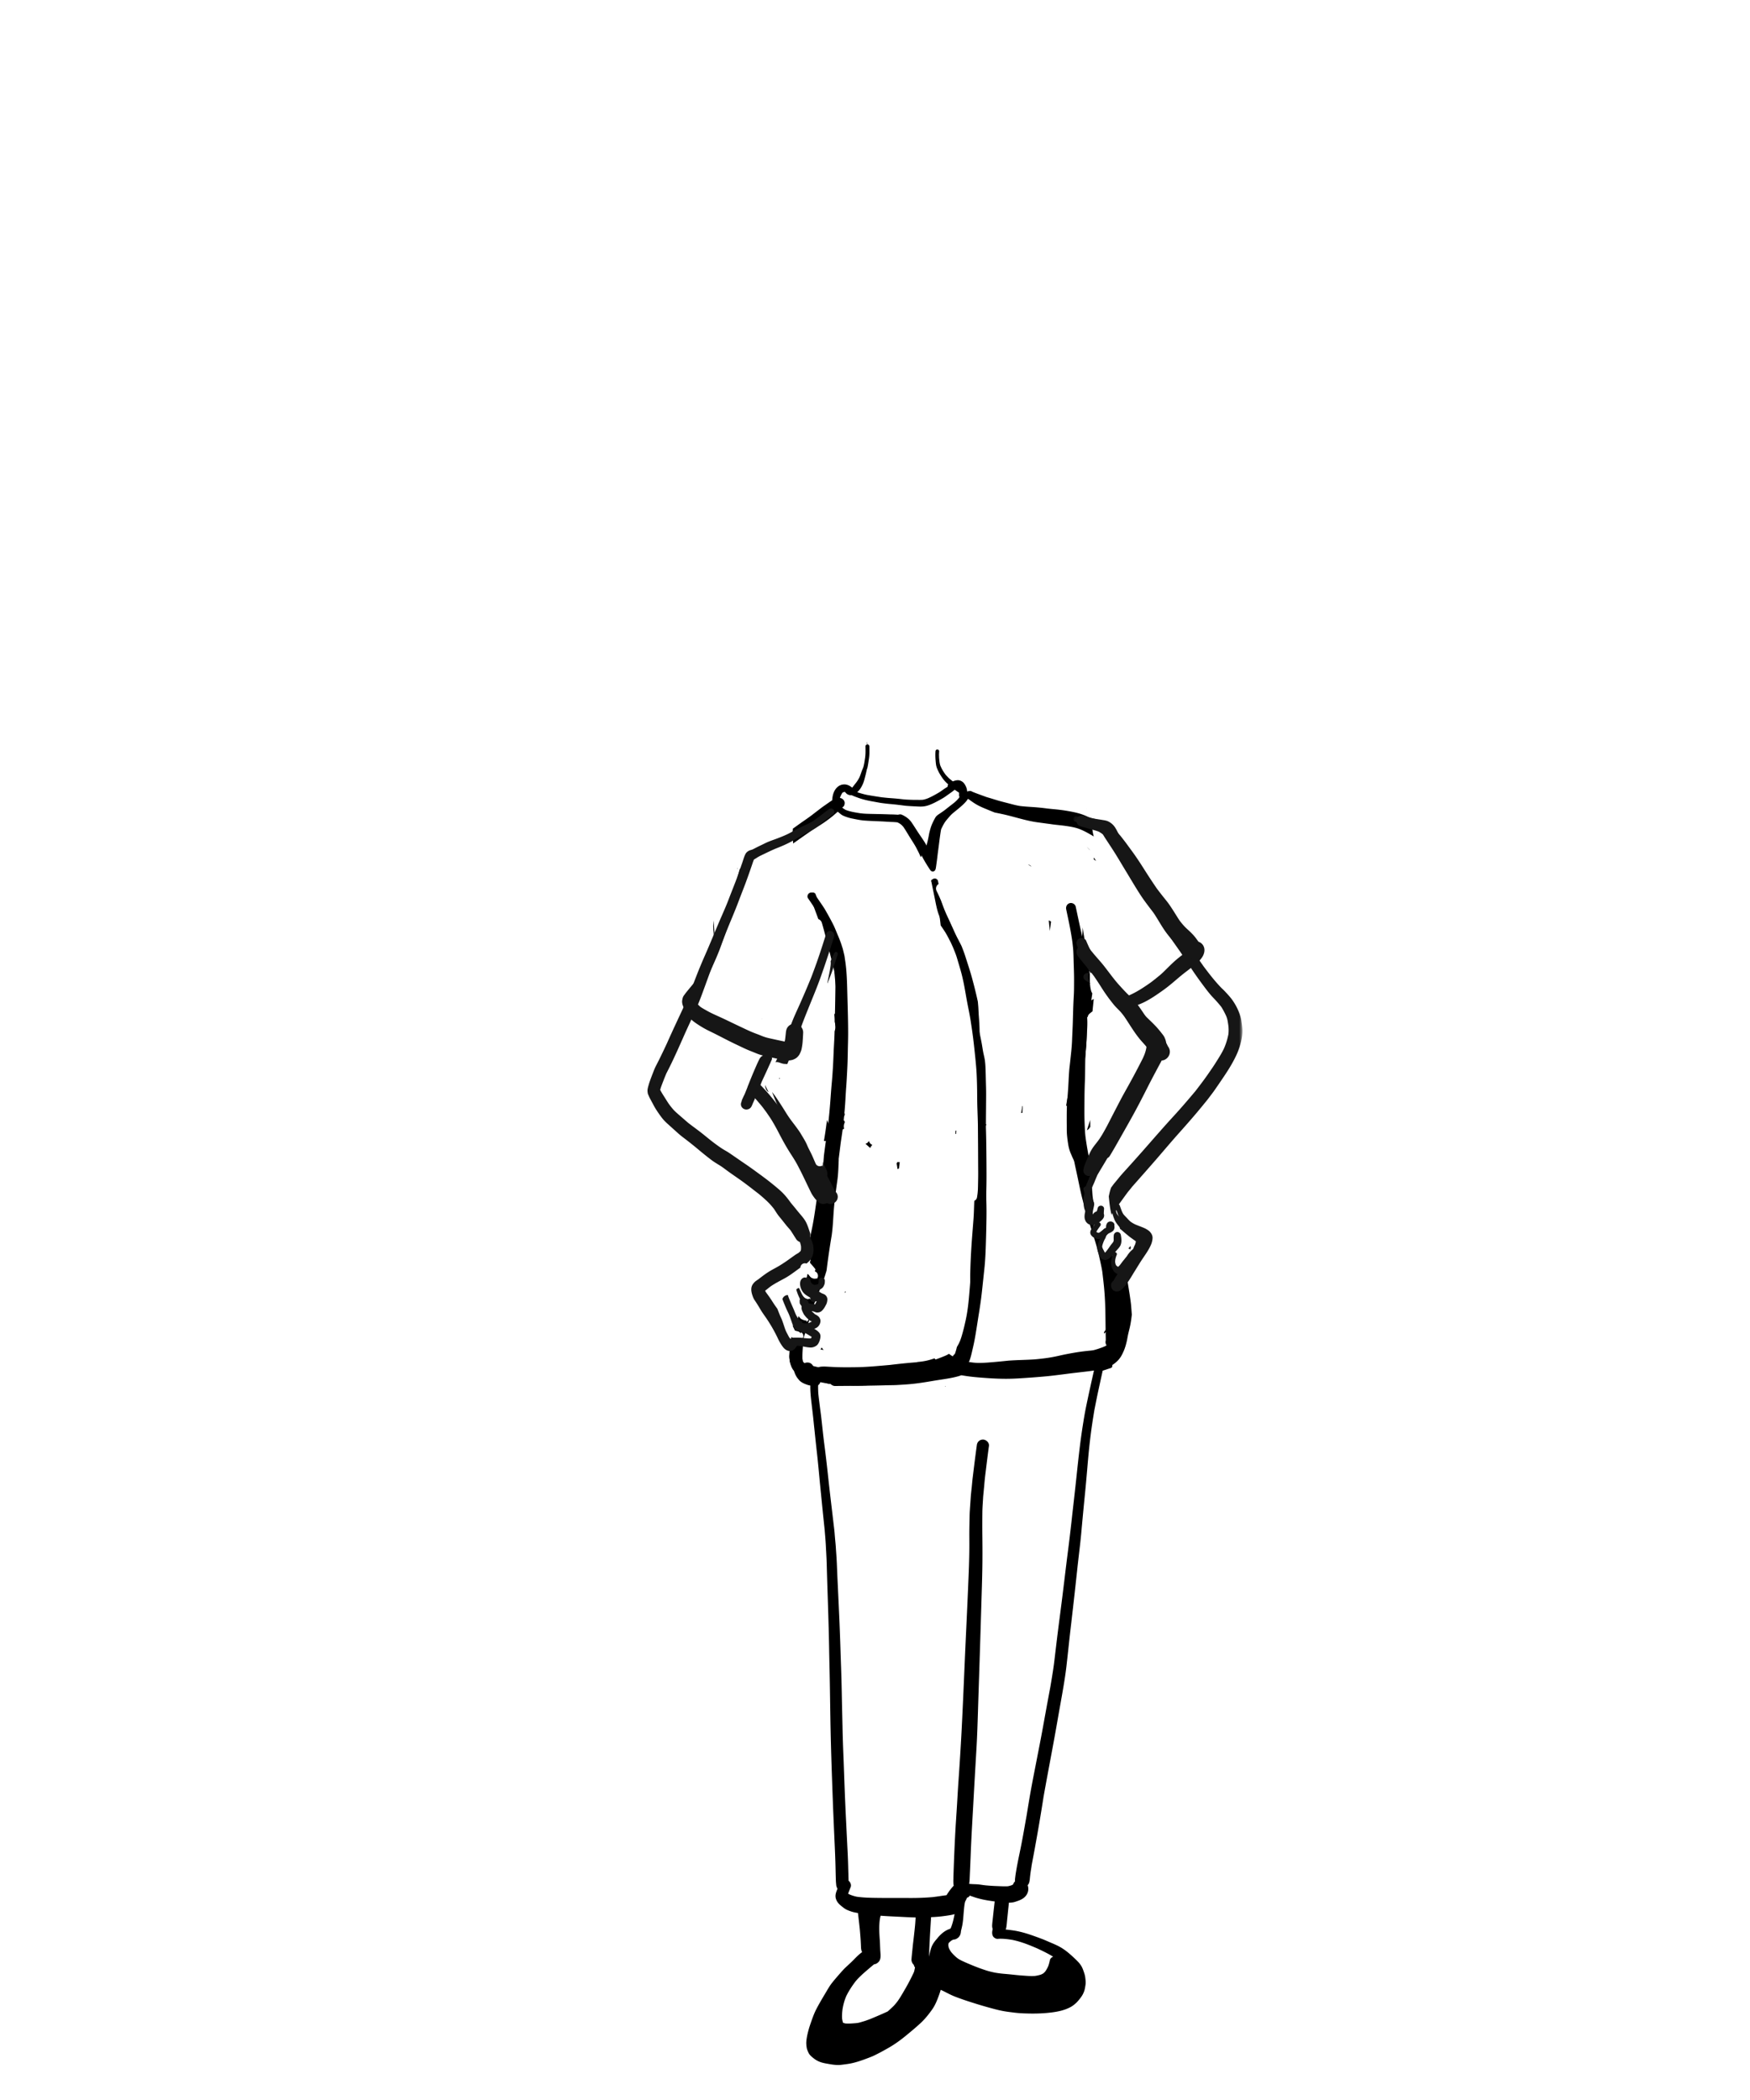 <svg width="500" height="600" xmlns="http://www.w3.org/2000/svg" xmlns:xlink="http://www.w3.org/1999/xlink"><defs><path id="a" d="M.107.211h48.302v113.933H.107z"/></defs><g fill="none" fill-rule="evenodd"><path d="M310.523 231.079l.083-.067a.057.057 0 01-.004-.012l-.079.079m-69.186 138.36l.29-.434-.16-.005a15.87 15.87 0 01-.13.439" fill="#000" fill-rule="nonzero"/><path d="M241.337 369.446l.294-.44-.162-.006c-.043.147-.086.296-.132.446m74.953 9.894c-.227.46-.502.849-.818 1.237v.004l.062-.074c-.02.027-.042.052-.062.077l-.007.416c.164-.157.32-.32.47-.493.07-.091.128-.182.186-.285a8.69 8.69 0 00.332-1.222l-.164.34zm-81.543 5.699a6.013 6.013 0 01-.328.516c.073.015.146.035.22.05.231.036.463.071.695.102a2.393 2.393 0 01-.186-.203 7.24 7.24 0 01-.379-.504.384.384 0 01-.022.039M270 396.18c.058-.031.116-.059.174-.086l-.128-.094a1.332 1.332 0 01-.046.18" fill="#000" fill-rule="nonzero"/><path d="M316.311 379.317c-.216.474-.484.866-.793 1.267v.001c.045-.058.091-.118.138-.176l-.14.183-.05.408c.191-.185.367-.383.538-.588.06-.089.114-.174.161-.266.13-.375.216-.757.288-1.146a7.791 7.791 0 01-.142.317m-52.375-148.921c.97-.12 1.882-.495 2.567-.813.744-.334 1.449-.72 2.29-1.189.383-.214.72-.403 1.048-.624.214-.137.424-.289.63-.44l.337-.242.224-.158.227-.162a21.031 21.031 0 001.204-.886l.095-.075.146-.118.081-.075.055.061c.295.228.61.435.925.638l.217.141.048.338c0 .049-.003.094-.007.138-.04.286-.01.5.102.713-.017.156-.075.238-.125.313a10.2 10.2 0 01-1.395 1.407l-.549.427-.387.3c-.583.455-1.167.91-1.743 1.368a34.24 34.24 0 01-1.058.751l-.194.13-.132.09-.122.08c-.404.268-.91.602-1.198 1.116-.647 1.137-1.075 2.095-1.35 3.008-.214.73-.342 1.244-.434 1.713l-.095.52-.023.117-.025.124a25.296 25.296 0 01-.593 2.484 4.62 4.62 0 00-.39-.75 37.783 37.783 0 00-1.275-1.937l-.255-.375-.359-.535a93.842 93.842 0 01-.861-1.327l-.143-.224a61.941 61.941 0 00-.872-1.326 5.901 5.901 0 00-1.072-1.227 7.49 7.49 0 00-1.096-.757c-.162-.094-.305-.177-.448-.235-.17-.08-.27-.124-.372-.166a.895.895 0 00-.33-.058c-.112 0-.227.018-.343.034a1.294 1.294 0 00-.18.042l-.124.02c-.143 0-.289-.006-.438-.017l-.126-.007a24.769 24.769 0 00-1.272-.049l-.58-.012c-.919-.035-1.835-.066-2.754-.087l-.93-.017-1.879-.041a40.863 40.863 0 01-1.58-.06 18.16 18.16 0 01-1.079-.102l-.21-.024-.238-.038c-1.279-.207-2.601-.424-3.836-.896-.393-.194-.739-.452-1.092-.72a4.119 4.119 0 01-.54-.514c-.034-.038-.06-.09-.087-.138a2.694 2.694 0 01-.123-.416 6.646 6.646 0 01.027-.973 6.63 6.63 0 01.279-1.106c.128-.282.27-.555.42-.83l.085-.159.122-.103c.071-.045.146-.086.224-.12.115-.035.234-.059.356-.083h.099c.013.031.04.07.071.11.294.366.6.6.933.713.237.083.471.125.695.125a2.2 2.2 0 00.196-.01c.218.099.452.206.686.296l.081.034c.726.276 1.476.565 2.26.786l.264.072c.336.096.63.18.94.248l.42.09.14.031.12.024c.194.041.388.083.58.117l2.708.49c.316.05.634.092.953.13l.445.056c.37.047.736.089 1.105.12l.465.041.329.031c.583.056 1.133.11 1.682.18l.383.044c.32.038.639.076.957.121l.2.024.16.021c.265.034.536.069.8.093a78.08 78.08 0 002.525.148l.352.017c.383.02.746.041 1.113.041.349 0 .661-.02.943-.055m-16.285-18.38c.047.256.087.473.121.686a.531.531 0 00-.498.528l.003.21c.02 1.026.041 2.091-.115 3.132-.071.475-.146.95-.224 1.426-.061.318-.129.665-.217 1.01a4.312 4.312 0 01-.258.696l-.04.1-.1.235c-.111.285-.213.571-.314.86-.132.387-.272.783-.438 1.162a9.139 9.139 0 01-1.15 1.788l-.095.121c-.166.21-.285.362-.4.514l-.14.175-.217.273-.098.106-.233-.179c-.1-.072-.197-.144-.299-.207a3.517 3.517 0 00-1.025-.45 2.642 2.642 0 00-.664-.084c-.207 0-.418.024-.638.066-.19.034-.376.11-.54.179l-.088.038c-.217.086-.427.23-.689.458-.925.807-1.438 2.081-1.52 3.79-.606.4-1.206.813-1.804 1.237l-.43.304a19.69 19.69 0 00-.896.637l-2.656 2.04c-.627.483-1.288.948-1.93 1.392l-.664.458c-.61.428-1.218.862-1.819 1.296l-.63.451-.434.31.035 1.524c.214-.15.425-.301.632-.456l.435-.32a507.72 507.72 0 012.229-1.623l.854-.613.37-.262c.465-.327.922-.655 1.377-.989.176-.128.35-.258.522-.396l.089-.069.108-.086.417-.331c.5-.383.994-.765 1.49-1.144.312-.237.63-.465.953-.69l.318-.227c.58-.41 1.16-.82 1.747-1.22.038.06.106.114.187.16a2.6 2.6 0 00.075.413c.108.42.338.74.566 1.03.227.279.516.514.814.747l.224.183c.271.231.57.466.92.627a7.7 7.7 0 00.79.321 12.13 12.13 0 001.614.472l.19.042.133.023c1.119.231 2.22.456 3.324.548 1.089.087 2.18.13 3.391.183l.109.007a65.2 65.2 0 011.462.062c.468.017.933.048 1.398.079l.882.052.607.027.139.004.132.003c.43.024.871.045 1.299.1l.15.045.216.11c.207.096.41.228.678.43.269.221.51.462.717.72.45.645.868 1.338 1.272 2.007l.156.254.054.093c.095.159.19.314.292.47.088.154.183.302.278.454l.108.169.194.306c.386.603.78 1.23 1.143 1.865.16.282.305.568.451.857l.06.114.052.11.17.331.081.159c.091.186.187.372.272.562l.064.161.05.114c.075.17.15.338.231.503l.072.124.088-.182.044-.183.058-.138.627 1.168a47.942 47.942 0 001.669 2.722c.19.29.427.644.8.696.038.004.075.004.109.004a.788.788 0 00.695-.41c.146-.259.194-.559.237-.9.059-.378.113-.761.16-1.143l.082-.59c.057-.424.108-.847.159-1.271.051-.441.101-.865.16-1.296.09-.682.18-1.367.267-2.054l.082-.658c.115-.902.238-1.805.37-2.7.05-.322.105-.642.16-.959l.05-.131.05-.13c.167-.346.336-.684.51-1.017l.047-.086c.166-.293.332-.58.522-.852.177-.251.374-.49.57-.726l.096-.114c.28-.331.57-.669.864-.99.485-.502 1.045-.95 1.584-1.384l.35-.283c.777-.634 1.6-1.323 2.353-2.146.353-.394.632-.82.812-1.11.315.175.658.338.996.496l.157.072c.366.173.733.341 1.102.493.814.345 1.679.644 2.442.906l.129.049a52.539 52.539 0 005.268 1.512c1.527.355 3.14.707 5.234 1.14.277.056.556.108.834.156.414.076.824.158 1.235.241l.59.117.468.09c.455.082.97.18 1.455.33a10.865 10.865 0 011.886.745c.39.186.747.345 1.092.503l.089.035c.22.034.444.065.664.1 1.286.164 2.575.268 3.86.464.808.121 1.605.252 2.389.456-.425-.252-.842-.51-1.262-.769l-1.018-.627a31.638 31.638 0 00-2.398-1.296 33.174 33.174 0 00-1.666-.748 47.684 47.684 0 01-1.156-.5 11.116 11.116 0 00-2.822-.855c-.2-.033-.4-.064-.598-.091l-.173-.029-.484-.069-.261-.041c-.374-.055-.747-.11-1.116-.154l-.12-.014a48.556 48.556 0 01-2.53-.352l-.112-.01-.098-.018-1.377-.244-1.432-.24-.21-.05c-.773-.155-1.49-.296-2.194-.458-.804-.183-1.635-.4-2.623-.671a33.942 33.942 0 01-5.148-1.869l-.322-.147-.313-.142c-.207-.103-.417-.214-.628-.324a4.003 4.003 0 00-.186-.182c-.04-.61-.248-1.24-.597-1.823a3.605 3.605 0 00-.424-.58 2.254 2.254 0 00-.576-.447 2.238 2.238 0 00-.933-.286 1.943 1.943 0 00-.133-.006c-.203 0-.42.044-.61.078a3.614 3.614 0 00-.315.083c-.177.056-.347.114-.516.176l-.224-.183a23.528 23.528 0 01-.668-.54l-.082-.07-.142-.134-.085-.08a8.47 8.47 0 01-.301-.313l-.296-.31-.099-.103-.098-.104c-.074-.093-.142-.192-.217-.296l-.115-.165-.136-.194a11.305 11.305 0 01-1.085-2.005c-.207-.606-.268-1.261-.33-1.892l-.037-.4-.003-.306-.017-.441a2.91 2.91 0 01.004-.248l.01-.23c.006-.184.017-.37.03-.555a.507.507 0 00-.125-.365.523.523 0 00-.377-.183.533.533 0 00-.54.51c-.04.51-.05 1.05-.033 1.605.014.469.051.927.092 1.392.044.503.091.955.217 1.406.135.469.356.927.546 1.334.173.365.38.727.668 1.171.288.465.57.876.841 1.22.346.434.76.858 1.303 1.337a1.075 1.075 0 00-.166.679l-.1.055-.111.065-.159.104c-.279.172-.553.348-.828.54l-.312.225-.15.107-.356.251c-.48.324-1.014.617-1.482.879l-.356.196c-.512.283-1.048.552-1.644.82a8.376 8.376 0 01-1.507.47c-.308.03-.648.043-1.089.043l-.285-.002h-.285c-.19-.004-.376-.004-.562-.004-.665 0-1.422-.021-2.525-.08a28.031 28.031 0 01-1.615-.155l-.101-.01a23.155 23.155 0 00-.78-.08c-.733-.075-1.475-.13-2.219-.186l-.261-.017c-.597-.048-1.2-.113-1.804-.179l-.289-.03-.23-.035c-1.249-.19-2.54-.39-3.81-.614-.638-.114-1.265-.29-1.77-.43a33.79 33.79 0 01-1.211-.373c.384-.344.685-.699.93-1.071a8.55 8.55 0 00.806-1.568c.231-.6.394-1.254.54-1.83l.044-.169c.17-.65.315-1.278.438-1.89l.054-.146.058-.144c.05-.141.081-.293.108-.441l.024-.104c.044-.207.078-.413.108-.617l.025-.134c.057-.341.105-.68.151-1.016l.038-.259.02-.144c.035-.253.068-.504.092-.759.065-.672.061-1.361.055-1.954l-.004-.262-.007-.568c-.007-.327-.237-.582-.536-.59a3.776 3.776 0 00-.172-.671l-.018-.01c-.007 0-.016.013-.016.017m-33.988 35.44l.052-.048c0-.137-.003-.273-.004-.409-.016.152-.031.305-.048.457m-2.965.625l.04.32.043-.402a6.536 6.536 0 01-.083.082m-6.893 15.926l-.023.391c-.008.16 0 .32.011.482l.008.235.004.211v.094c.004.128.008.253.02.378l.045.478c.036.415.074.845.151 1.264l.023.125c.08.44.163.888.261 1.334l-.022-.32a433.67 433.67 0 00-.418-5.68c-.025.332-.042.671-.06 1.008m13.815 27.058c.023.039.043.078.062.117a3.353 3.353 0 00-.066-.183c0 .023.004.046.004.066m93.091-48.874l.099.1c.18.188.363.376.55.558l.152.15c-.085-.1-.17-.2-.257-.3a9.344 9.344 0 00-.732-.7l.188.192zm-1.694 26.955c-.19 1.494-.381 2.985-.569 4.48-.078.632-.157 1.265-.24 1.895.36.495.697.996 1.027 1.508-.008.765-.039 1.47-.102 2.155l-.078.958-.075.944-.127 1.55a100.376 100.376 0 01-.378 3.48 74.788 74.788 0 01-.42 2.382l-.09-.02-.116.007c-.045.003-.093.003-.138.007a45.8 45.8 0 01-.056 1.584c-.03.597-.063 1.2-.097 1.798.636.007 1.163.045 1.642.121l.045.004c.083-.152.173-.298.273-.44a2.841 2.841 0 011.258-1.002 1.49 1.49 0 01.472-.886 8.73 8.73 0 01.894-.707l.356-3.53.002-.013c-.238.128-.473.257-.709.386.108-.668.209-1.334.299-1.985a2.83 2.83 0 01-.393-.906 14.673 14.673 0 01-.123-.56 12.81 12.81 0 01-.15-1.314c-.056-.737-.03-1.484-.041-2.225-.004-.2-.004-.4-.008-.598-.228-1.065-.348-2.158-.512-3.23-.173-1.156-.326-2.318-.483-3.477-.315-2.02-.678-4.03-.974-6.053v.015c0-.007 0-.015-.004-.022v-.01c0-.014-.003-.024-.003-.038v.007a.182.182 0 00-.007-.048l-.023-.143.011.053-.033-.211.022.158-.034-.221a47.995 47.995 0 01-.318 4.147m3.483-23.612l.104.075c.186.129.377.256.557.39a60.466 60.466 0 00-.6-1l-.061.535m-3.94 20.565l.01.048c-.01-.047-.016-.098-.023-.148.004.034.01.067.013.1m-13.85-18.493a1.663 1.663 0 00-.99-.607l.99.607m4.941 15.436c.058.58.116 1.162.17 1.744.043.405.077.807.112 1.213.127-.896.25-1.788.37-2.684-.181-.103-.363-.21-.542-.316l-.11.043" fill="#000" fill-rule="nonzero"/><path d="M308.551 266.035l.001.013.003.007-.008-.055.004.035m-1.972 30.992l-.01.119c.027-.032.054-.062.083-.092l.053-.054-.126.027m.319 16.231l-.48.119-.085.02-.166.04-.108.024c-.36.092-.725.18-1.09.262l-.138.865a36.5 36.5 0 01-.238 1.361c.065-.01.134-.024.199-.034l.15-.024c.066.672.16 1.398.268 2.138.017.295.05.594.082.893l.022.21c.053.689.102 1.38.125 2.066.036 1.015.186 2.09.293 2.87.144 1.025.38 2.036.604 3.014.14.59.262 1.105.366 1.625.326 1.591.657 3.149 1.11 4.733.2.692.386 1.385.571 2.08.242.91.483 1.82.758 2.718.235.767.487 1.533.74 2.3l.093.28.097.297c.356.961.712 1.923 1.064 2.885.162-.339.357-.671.635-.919-.118-.532-.244-1.07-.33-1.61-.115-.695-.144-1.424-.19-2.127-.055-.82-.03-1.656.195-2.45.24-.838.624-1.598 1.055-2.334a48.965 48.965 0 01-.27-.75c-.285-.8-.562-1.622-.826-2.423a1.084 1.084 0 01-.171-.27 15.35 15.35 0 01-.221-.625c-.04-.123-.082-.244-.118-.363-.088-.285-.177-.57-.258-.856-.12-.417-.239-.834-.356-1.248-.339-.97-.724-2.07-.953-3.169-.153-.733-.3-1.47-.44-2.203l-.095-.481c-.111-.564-.212-1.076-.294-1.591a23.636 23.636 0 01-.275-2.976c-.058-.19-.12-.374-.186-.554a2.85 2.85 0 01-.052-.2 1.517 1.517 0 00-.238-.526l-.023-.095-.101-.872a9.95 9.95 0 00.545-.108 72.136 72.136 0 01-.229-2.25l-1.041.258m6.776 33.956a1.11 1.11 0 01-.186.156l.043.092c.085.18.17.357.25.538.187-.129.372-.252.561-.374a6.963 6.963 0 01-.345-.626c-.11.068-.22.138-.323.214m1.763 3.929c-.294.306-.608.622-.96.882.114.313.227.624.336.934.125.342.242.692.36 1.041.025-.04.054-.085.084-.125.33-.472.69-.913.965-1.415.085-.187.17-.373.231-.567-.169-.153-.356-.292-.513-.458a6.333 6.333 0 01-.374-.435c-.04.049-.084.096-.13.143" fill="#000" fill-rule="nonzero"/><path d="M241.501 578.127a6.573 6.573 0 01-.616-.196l-.044-.076a9.654 9.654 0 01-.252-1.159c-.044-.822.007-1.703.154-2.772.091-.499.21-1.09.37-1.675.16-.595.381-1.231.68-1.947.664-1.352 1.528-2.723 2.65-4.196l.083-.096c.268-.317.54-.633.836-.926.449-.443.898-.88 1.368-1.296a134.22 134.22 0 012.987-2.546c.23-.027.475-.106.7-.223.143-.069.28-.161.422-.296.877-.688.782-1.895.7-2.958-.013-.193-.027-.344-.034-.485-.023-.437-.04-.87-.057-1.307l-.007-.223c-.02-.53-.04-1.056-.082-1.582-.166-2.205-.224-4.05.034-5.886.062-.305.133-.619.208-.935 1.412.11 2.84.179 4.27.248l1.86.093c1.225.065 2.446.123 3.67.157.069.004.137.004.205.004-.038.613-.075 1.241-.126 1.871-.068.822-.16 1.644-.251 2.463l-.106.953-.143 1.238-.017.147c-.075.613-.15 1.225-.207 1.84l-.12 1.18a78.846 78.846 0 00-.21 2.209c-.048.599.197 1.197.667 1.644.034.169.098.344.186.512l.153.22c-.078.383-.159.77-.248 1.16-.054.13-.109.26-.16.392a61.863 61.863 0 01-2.303 4.423l-.313.533c-.354.612-.707 1.224-1.078 1.827-.245.402-.504.79-.77 1.176-.176.25-.367.489-.564.729l-.085.107-.198.223a6.58 6.58 0 01-.506.547l-.463.44-.466.437a18 18 0 01-.636.571l-.262.124c-.445.207-.895.406-1.347.605l-.28.124c-1.064.465-2.132.918-3.207 1.362l-.238.086c-.456.168-.915.337-1.384.482-.531.161-1.004.305-1.48.43-.412.099-.844.137-1.266.175l-.136.003a20.97 20.97 0 01-1.68.083c-.286 0-.575-.01-.86-.038zm23.956-19.626l.034-.976c.027-.891.071-1.779.115-2.663l.025-.447c.109-2.222.251-4.44.394-6.658a35.728 35.728 0 003.803-.327l.15-.021a33.18 33.18 0 002.038-.327c.261-.055.5-.117.724-.19-.238 1.226-.517 2.543-1.017 3.815a2.783 2.783 0 01-.119.22l-.075.142-.003-.007a4.138 4.138 0 00-.582.213 5.98 5.98 0 00-.912.475c-.459.288-.925.667-1.46 1.19-.285.278-.544.59-.795.894l-.18.213c-.483.564-.868 1.063-1.174 1.647-.37.699-.561 1.452-.728 2.164-.092.403-.177.805-.258 1.208l.02-.565zm6.215-.898a7.238 7.238 0 01-.54-.962 5.49 5.49 0 01-.181-.77c0-.156.007-.307.023-.462l.079-.261a6.57 6.57 0 01.67-.623 6.63 6.63 0 01.558-.313c.139-.034.282-.061.435-.075.398-.045.698-.265 1.014-.496.36-.268.615-.77.715-1.131.057-.214.084-.44.109-.66l.013-.12c.048-.231.105-.462.16-.693.054-.226.109-.45.157-.673.122-.588.217-1.236.289-1.978.047-.485.088-.974.125-1.462.079-.96.16-1.953.303-2.924.045-.227.092-.457.15-.68l.125-.238.059-.114c.129-.25.248-.505.357-.756.091-.041.19-.086.289-.124a.908.908 0 00.493-.502c.282.12.582.224.881.323l.15.052.302.103c.878.3 1.752.505 2.487.667.97.206 1.946.35 2.946.495.119.018.235.035.354.049l-.232 2.042-.224 2.054-.095.898-.099.897-.01.104c-.027.268-.054.54-.065.811-.01.303.014.579.075.802.017.062.038.123.061.182l-.03.29c-.095.525-.13.745-.075 1.214.04.312.198.722.455.938.31.265.555.413.98.458h.058c.15 0 .238-.014.33-.028.191-.01.385-.013.575-.013 1.174 0 2.344.164 3.436.347l.408.093c.425.1.851.199 1.269.32.782.237 1.426.447 2.027.663 1.201.44 2.375.939 3.473 1.414l.184.09c1.41.67 2.864 1.369 4.205 2.211-.493.186-.847.57-.94 1.011-.114.557-.267 1.21-.533 1.851-.279.574-.527 1-.8 1.379a6.9 6.9 0 01-.51.502 5.974 5.974 0 01-.703.362 9.995 9.995 0 01-1.708.388c-.3.02-.6.027-.899.027-.503 0-1.044-.02-1.748-.072l-.388-.027a69.723 69.723 0 01-2.81-.244 121.93 121.93 0 00-3.017-.292 31.754 31.754 0 01-2.627-.345c-.758-.165-1.561-.344-2.34-.591a53.955 53.955 0 01-2.398-.829 74.55 74.55 0 01-4.657-1.957 12.443 12.443 0 01-.868-.471 6.018 6.018 0 01-.735-.544l.004.004c-.66-.586-1.153-1.095-1.551-1.61zm-32.848-232.145a1.535 1.535 0 01-.112.268c0 .004 0 .01-.004.014-.017.681-.45 1.273-1.068 1.468-.027.406-.058.809-.088 1.215l-.09 1.262c-.121 1.809-.192 3.67-.258 5.314-.027.767-.06 1.53-.095 2.294l-.003.097a74.508 74.508 0 01-.266 3.796 79.772 79.772 0 01-.2 1.81c-.071.602-.14 1.204-.198 1.81-.268 2.84-.564 5.186-.928 7.38-.092.55-.173 1.104-.259 1.658l-.064.437a46.601 46.601 0 01-.66 3.116c-.279 1.114-.602 2.191-1 3.467-.246.79-.483 1.586-.721 2.38a1.3 1.3 0 01.54.348c.463.495.5 1.413-.054 1.868-.129.106-.262.21-.405.288-.259.148-.449.158-.734.186a.99.99 0 01-.144.004c-.218.729-.435 1.458-.66 2.183-.04.132-.081.262-.118.392l.007.018c.166-.007.33.017.469.058.323.104.598.33.762.633.166.31.204.682.098 1.018-.105.355-.33.571-.622.77-.422.293-1.038.434-1.54.286-.025.066-.045.134-.069.203a96.55 96.55 0 01-.796 2.35c.167.422.354.825.575 1.22.261.1.435.272.598.486-.02-.029-.044-.06-.064-.09a.804.804 0 00.116.13c.523.489.432 1.4-.059 1.868a1.283 1.283 0 01-1.323.279l.024.01c-.02-.007-.041-.017-.064-.024l-.055-.02c-.34-.135-.68-.28-.922-.565-.17.485-.344.97-.514 1.456-.17.48-.326.973-.476 1.465l.052.089c.275.082.553.134.84.196.343.076.656.258.905.505.346.348.414.857.305 1.318-.064.261-.21.423-.38.619-.214.25-.62.368-.936.358a1.305 1.305 0 01-.782-.296c-.133-.024-.266-.045-.395-.079a6.053 6.053 0 01-.34-.093l-.194.729c-.16.613-.323 1.224-.497 1.833-.091.33-.173.664-.241.998l-.03.147a8.4 8.4 0 00-.157 1.077c-.024.35.023.719.064 1.042l.028.214c.115.966.68 1.963 1.673 2.958a8.608 8.608 0 001.973 1.479c.33.179.667.347 1.01.505.65.117 1.344.269 2.184.475l.602.148.12.03.96.245.146.037.084.025.112.027.195.056c.489.134.931.267 1.367.412l.306.103.11.032.24.1c2.174.264 4.294.387 6.637.512a36.2 36.2 0 001.718.04c1.847 0 3.647-.136 5.165-.268 2.64-.236 5.207-.55 7.64-.931 1.602-.256 3.13-.74 4.541-1.229a21.11 21.11 0 011.286-.391c.378-.11.752-.217 1.12-.338.53-.171 1.058-.368 1.582-.571l.398-.14c.143-.046.2-.063.258-.083l-.024.12.004.135c.203-.1.38-.218.547-.33.14-.09.268-.18.398-.255.211-.12.443-.183.684-.183.633 0 1.249.454 1.46 1.084l.03-.1-.004-.093c-.01-.385-.02-.743-.034-1.097.191.186.398.334.606.467 1.167.75 2.562.985 3.906 1.208l.492.086c2.46.43 4.97.602 7.403.767l.292.02a71.19 71.19 0 004.552.159c1.12 0 2.228-.035 3.29-.093 3.276-.196 5.98-.399 8.504-.64 1.664-.165 3.32-.378 5.011-.594.983-.128 1.97-.256 2.956-.368l1.547-.183c1.392-.158 2.647-.303 3.896-.485a580.873 580.873 0 00-2.14 9.785 95.36 95.36 0 00-.901 4.96 185.18 185.18 0 00-.827 5.63c-.415 3.285-.772 6.56-1.184 10.463-.265 2.504-.548 5.005-.83 7.506-.163 1.434-.327 2.868-.483 4.305a599.29 599.29 0 01-1.207 10.05c-.286 2.23-.555 4.459-.824 6.687l-.058.496c-.187 1.513-.37 3.03-.558 4.543-.173 1.41-.357 2.817-.54 4.227l-.137 1.057-.135 1.055c-.168 1.276-.33 2.552-.49 3.831a940.821 940.821 0 00-.729 6.006l-.057.486c-.16 1.375-.34 2.933-.571 4.446a298.42 298.42 0 01-.796 4.871l-.045.237a1473.56 1473.56 0 00-1.98 10.783 512.371 512.371 0 01-1.398 7.363l-.123.62-.516 2.659-.389 1.984c-.35 1.8-.7 3.598-1.03 5.404-.347 1.878-.656 3.759-.966 5.644l-.337 2.046-.404 2.274a269.14 269.14 0 01-1.215 6.607c-.13.65-.265 1.297-.398 1.947l-.092.444c-.16.767-.32 1.537-.466 2.315a96.73 96.73 0 00-.5 2.796c-.058.35-.106.701-.147 1.052l-.034.258c-.04.317-.078.6-.071.87-.004.094 0 .186.007.28a1.892 1.892 0 00-.364.436l-.207.444a4.689 4.689 0 01-.477.226 6.66 6.66 0 01-1.02.262c-.26.01-.521.017-.782.017-.576 0-1.15-.024-1.722-.048l-.35-.014a54.38 54.38 0 01-3.423-.213c-.32-.031-.639-.076-.956-.12l-.156-.025-.48-.068a15.291 15.291 0 00-1.619-.124 20.59 20.59 0 01-1.548-.096c.045-.183.068-.396.092-.605.047-.417.061-.802.075-1.184l.017-.413c.051-1.052.098-2.108.143-3.164l.044-1.114.048-1.108a516.3 516.3 0 01.184-4.313c.132-2.789.289-5.576.448-8.365.096-1.664.19-3.333.28-5 .149-2.79.312-5.576.475-8.37l.007-.12c.106-1.795.211-3.59.314-5.39.19-3.332.295-6.724.398-10.001l.098-3.134c.293-8.846.582-17.696.844-26.542l.095-3.148c.116-3.649.214-6.937.241-10.236.018-2.032.01-4.258-.02-6.999-.027-2.421-.023-4.787.004-7.03.01-.895.068-1.81.125-2.69.034-.527.062-.97.085-1.413.02-.372.058-.74.095-1.111.025-.217.045-.43.066-.647l.135-1.472.136-1.497c.082-.9.194-1.801.307-2.703l.129-1.045c.255-2.105.514-4.204.803-6.302.054-.395-.075-.805-.36-1.148-.334-.4-.834-.657-1.31-.675-.508 0-.92.159-1.246.464-.398.368-.507.823-.557 1.222-.36 2.614-.681 5.194-1.031 8.058l-.13 1.057c-.081.657-.146 1.32-.207 1.98l-.068.72-.099.918c-.078.743-.157 1.486-.207 2.228-.078 1.16-.157 2.319-.239 3.478l-.013.223c-.048.72-.062 1.456-.075 2.17l-.003.186c-.007.396-.014.788-.025 1.18a135.7 135.7 0 00-.036 4.368v.258c.003.75.006 1.496.003 2.243-.014 3.649-.174 7.357-.33 10.945l-.014.33-.098 2.274c-.105 2.469-.221 4.938-.334 7.408l-.088 1.885-.188 4.014c-.149 3.237-.289 6.476-.428 9.713l-.017.41c-.228 5.234-.463 10.648-.742 15.965a893.57 893.57 0 01-.87 13.961c-.113 1.61-.208 3.226-.303 4.843l-.095 1.616c-.068 1.177-.147 2.35-.225 3.523l-.047.766a244.41 244.41 0 00-.153 2.405c-.18 3.089-.314 6.126-.42 8.688a536.069 536.069 0 00-.146 3.921c-.023.68-.043 1.362-.06 2.043-.017.667-.038 1.358.094 1.995a17.18 17.18 0 00-1.258 1.523c-.218.307-.425.617-.63.93l-.098.161-.061.103c-.276.042-.565.08-.85.121-.269.03-.487.062-.698.096-.82.13-1.64.24-2.46.34a71.86 71.86 0 01-6.31.252c-.571 0-1.142-.004-1.715-.007l-1.813-.007-.751.003a265.742 265.742 0 01-5.473-.02c-1.79-.025-3.696-.069-5.57-.334a10.386 10.386 0 01-1.993-.615 9.068 9.068 0 01-.497-.252c.17-.464.358-.939.545-1.413l.177-.44c.275-.695-.09-1.459-.59-1.855v-.127l-.033-1.19-.061-2.074a183.707 183.707 0 00-.178-4.915c-.105-2.008-.204-4.018-.302-6.03l-.194-3.9a978.9 978.9 0 01-.517-12.61l-.065-1.736c-.06-1.685-.125-3.371-.193-5.056a334.35 334.35 0 01-.19-6.662l-.008-.248-.064-2.765c-.041-1.555-.072-3.11-.102-4.665a706.595 706.595 0 00-.11-5.093 566.835 566.835 0 00-.173-5.438 1078.32 1078.32 0 01-.133-3.949 709.577 709.577 0 00-.34-9.01c-.156-3.458-.316-6.915-.483-10.375-.051-1.076-.095-2.15-.14-3.226l-.064-1.589a97.305 97.305 0 00-.167-2.803l-.023-.313c-.038-.547-.075-1.094-.109-1.641a47.07 47.07 0 00-.133-1.52l-.075-.808-.068-.808-.017-.21a39.87 39.87 0 00-.156-1.676l-.276-2.325-.269-2.294-.176-1.475-.014-.114c-.303-2.58-.609-5.155-.888-7.739-.35-3.25-.735-6.738-1.197-10.243a211.142 211.142 0 01-.538-4.62c-.174-1.602-.34-3.166-.547-4.725-.221-1.7-.443-3.387-.63-5.08a28.744 28.744 0 01-.064-2.525c.016-.622-.464-1.148-1.072-1.173-.626 0-1.143.49-1.16 1.084-.048 1.738.132 3.426.337 5.15l.105.91c.14 1.163.279 2.329.402 3.492l.24 2.328.097.884c.244 2.356.492 4.713.758 7.058.227 2.036.422 4.11.609 6.116.091.983.184 1.967.282 2.948l.143 1.454.126 1.245c.225 2.288.452 4.574.69 6.858l.16 1.538.16 1.537c.034.485.075.97.116 1.456l.024.281c.078.97.156 1.933.2 2.904.024.508.051 1.014.082 1.523l.017.326c.054.97.106 1.944.133 2.914.088 3.195.183 6.39.292 9.586.116 3.477.225 6.951.313 10.428.031 1.194.051 2.39.075 3.588l.014.874c.027 1.5.054 2.978.091 4.457.089 3.57.144 7.14.194 10.71l.018 1.077c.037 2.518.078 5.032.132 7.55.132 6.14.354 12.31.571 18.277l.045 1.19c.085 2.398.19 4.795.296 7.19l.044 1.062.081 1.812.055 1.236c.132 2.81.255 5.554.31 8.258.017.75.033 1.496.054 2.242.01.44.024.88.045 1.317.006.173.02.34.034.51l.01.116.02.21c.014.118.023.234.034.354.02.235.105.44.177.623l.057.155c.041.069.082.137.13.206a1.644 1.644 0 00-.095.217c-.313.791-.664 1.688-.367 2.641.2.63.516 1.132 1.033 1.624.412.395.855.732 1.347 1.1.552.413 1.232.657 1.831.87.56.204 1.132.324 1.612.413l.252.045.251.049a.854.854 0 00.007.222 457 457 0 01.494 4.366c.095 1.103.19 2.208.258 3.319.034.574.062 1.152.082 1.726.014.506.064 1.043.326 1.514l-.312.24c-.157.125-.314.248-.466.379-.51.433-.987.918-1.447 1.386a32 32 0 01-.636.64c-.401.392-.813.774-1.224 1.152l-.612.571c-.572.54-1.083 1.118-1.647 1.761l-.235.264c-.745.86-1.425 1.642-2.071 2.47-.582.743-1.065 1.568-1.538 2.37l-.116.2-.309.52-.1.164c-.846 1.424-1.72 2.9-2.482 4.406-.51 1.012-.901 2.088-1.26 3.103l-.11.32c-.26.743-.521 1.492-.725 2.246-.266.98-.551 2.142-.65 3.35-.04.515-.003 1.094.115 1.82.089.508.33 1.017.52 1.423.32.664.902 1.125 1.464 1.572a6.69 6.69 0 002.575 1.266c.595.158 1.217.261 1.82.36l.49.087c.667.11 1.316.175 1.99.192h.17c.486 0 1-.069 1.412-.123l.19-.025.993-.134c1.861-.258 3.694-.88 5.399-1.52a44.6 44.6 0 001.762-.688c.316-.134.626-.289.936-.444l.398-.202a44.25 44.25 0 002.129-1.135l.096-.052.639-.358c1.769-.98 3.517-2.187 5.34-3.687l.15-.124c1.467-1.207 2.98-2.452 4.376-3.79.68-.654 1.394-1.465 2.122-2.415.503-.66 1.014-1.327 1.433-2.07.35-.616.68-1.338 1.037-2.267.3-.774.609-1.603.84-2.445.207.1.425.195.64.296.384.189.704.354 1.027.52.401.202.803.408 1.21.6.776.372 1.58.671 2.33.946 1.6.592 3.195 1.098 4.828 1.607 1.654.52 3.362 1.007 5.218 1.5.794.21 1.841.47 2.926.656.85.145 1.721.251 2.565.354l.198.028c1.765.22 3.551.261 5.068.275h.371c1.86 0 3.575-.103 5.242-.31 1.745-.223 3.772-.59 5.596-1.616.425-.237.874-.57 1.37-1.015.446-.395.814-.862 1.171-1.31.391-.495.67-.911.87-1.31.256-.51.422-.96.522-1.418.064-.288.112-.58.159-.87l.037-.23c.134-.781.031-1.572-.067-2.339-.075-.564-.263-1.124-.466-1.7-.208-.6-.405-1.1-.701-1.557a6.87 6.87 0 00-.875-1.115 30.51 30.51 0 00-1.126-1.107c-1.17-1.1-2.456-2.232-3.919-3.064-.853-.493-1.781-.888-2.677-1.27l-.278-.116-.66-.287c-.63-.27-1.255-.546-1.892-.78-.905-.34-1.813-.67-2.728-.987-1.956-.678-3.596-1.1-5.157-1.338-.756-.11-1.5-.203-2.259-.278a.976.976 0 00.106-.249 3.64 3.64 0 00.132-.66l.018-.134c.033-.227.057-.458.078-.688l.02-.227c.057-.591.12-1.18.18-1.771.133-1.328.27-2.635.409-3.938h.02c.33 0 .69-.028 1.095-.08.313-.044.62-.147.915-.244l.143-.048c.718-.234 1.54-.546 2.184-1.093.687-.582 1.092-1.342 1.17-2.201.037-.424-.013-.82-.173-1.321.204-.227.33-.444.419-.716.064-.203.098-.406.132-.612l.027-.179c.03-.182.048-.364.065-.547.04-.423.088-.843.143-1.262.088-.691.204-1.38.323-2.064l.047-.282-.115.475c1.425-7.443 2.534-13.845 3.51-20.146.531-2.989 1.09-5.974 1.644-8.963l.149-.805c.711-3.784 1.46-7.808 2.137-11.701.241-1.397.49-2.793.738-4.19.39-2.173.782-4.347 1.136-6.531.337-2.05.575-3.718.748-5.242.232-2.019.45-4.041.664-6.063.224-2.116.473-4.231.72-6.35l.011-.106a1389.756 1389.756 0 001.694-15.189c.12-1.111.248-2.222.378-3.334l.08-.718c.243-2.03.495-4.19.682-6.284.34-3.79.7-7.58 1.078-11.368.21-2.094.391-4.196.575-6.29.132-1.582.265-3.103.408-4.626.364-3.843.803-7.327 1.344-10.653.109-.69.221-1.386.337-2.077l.31-1.551c.265-1.342.533-2.687.826-4.018l.405-1.864.126-.581.694-3.168c.789-.251 1.585-.516 2.384-.788l.156-.113.153-.114.041-.3.038-.319a9.452 9.452 0 001.466-1.176c.823-.825 1.29-1.692 1.814-2.91.428-1.015.687-2.05.863-2.84.065-.3.12-.603.174-.906.051-.282.102-.553.16-.828.071-.32.15-.64.225-.957l.043-.175.177-.722c.269-1.118.473-2.377.626-3.85-.064-1.007-.15-2.015-.234-3.019-.198-1.672-.48-3.408-.708-4.805l-.116-.716-.177-1.097-.064-.399a120.138 120.138 0 00-.762-4.378l-.099-.492a.04.04 0 01-.007.01c-.347.482-.742.925-1.228 1.266-.534.379-1.282.506-1.86.141-.204-.13-.47-.402-.575-.622-.12-.262-.252-.585-.221-.885a6.87 6.87 0 01.166-.907c.12-.482.34-.957.558-1.397.21-.416.453-.812.698-1.21.375-.613.775-1.212 1.187-1.801-.106-.375-.214-.748-.323-1.12-.184.297-.341.61-.497.916a46.15 46.15 0 00-.626 1.286c-.143.327-.279.653-.419.983-.156.365-.323.692-.629.957-.15.13-.31.247-.476.36-.187.128-.391.21-.602.248.336 1.153.67 2.308.963 3.464.428 1.675.673 3.484.867 4.939a62.51 62.51 0 01.45 5.012c.046.973.125 1.943.203 2.913.061.746.12 1.434.164 2.122.037.571.057 1.19-.041 1.843-.072.482-.153.964-.248 1.438a6.728 6.728 0 01-.358 1.21c-.095.238-.231.558-.395.754-.343.437-.771.977-1.3 1.403-.71.578-1.577.877-2.414 1.166l-.286.1a19.53 19.53 0 01-.997.31l-.187.059c-.48.133-.98.188-1.534.236a62.474 62.474 0 00-3.643.46c-1.915.318-3.487.62-4.943.957-1.603.368-3.113.63-4.613.805l-.395.045a44.8 44.8 0 01-2.3.23c-.833.052-1.66.087-2.493.118l-.241.007-.13.006c-1.456.052-2.963.107-4.439.217l-.667.069-.45.048c-.968.096-1.934.196-2.907.275l-.426.035c-1.163.103-2.476.213-3.769.213-.207 0-.41-.004-.615-.007a16.124 16.124 0 01-4.926-.97c-.817-.296-1.674-.637-2.429-1.108a6.92 6.92 0 01-.72-.516 7.691 7.691 0 01-1.154.596c-1.561.635-3.123 1.265-4.77 1.637a18.46 18.46 0 01-1.153.22c-.354.33-.772.626-1.248.89-1.055.585-2.208.92-3.099 1.146-1.008.251-2.185.533-3.375.688l-.29.038c-.836.113-1.615.216-2.38.23-.46.007-.916.01-1.375.01l-.97-.003c-1.674-.02-3.394-.124-5.01-.23-.844-.06-1.695-.104-2.545-.145l-.099-.003c-2.255-.12-4.585-.241-6.84-.633a68.497 68.497 0 01-1.239-.227 48.444 48.444 0 01-1.588-.334l-.096-.02a70.793 70.793 0 01-3.412-.85c-.248-.072-.56-.155-.864-.292-.234-.107-.412-.19-.592-.327-.302-.23-.38-.34-.588-.644-.596-.886-.255-2.087-.007-2.964.133-.46.3-.912.466-1.359l.112-.3.106-.292c.255-.708.496-1.42.728-2.138l.116-.359c.428-1.32.911-2.817 1.336-4.278.106-.365.211-.73.313-1.097.317-1.115.674-2.377 1.13-3.553l.265-.691.167-.42.581-1.462.245-.599.123-.3.112-.263a.942.942 0 01.045-.108l.08-.199.116-.289.045-.117.044-.113.143-.379.04-.106c.246-.65.49-1.297.715-1.95.214-.63.412-1.263.6-1.896l.043-.151.044-.148.034-.289.034-.247a213.816 213.816 0 011.399-9.514 51.54 51.54 0 00.333-3.243c.054-.723.099-1.465.146-2.205l.034-.554c.194-3.171.636-6.37 1.065-9.462l.02-.144.017-.128.017-.117c.054-.402.099-.808.136-1.218.113-1.193.157-2.414.195-3.49l.013-.334.03-.763-.023-.108-.02-.096-.038-.14-.028-.141a.516.516 0 00-.013-.145c-.04-.248-.071-.488-.096-.726l-.02-.113a23.878 23.878 0 01-.057-1.586c0-.389.006-.78.016-1.169l.004-.207c.01-.385.02-.774.112-1.145l-.017-.134-.013-.124-.059-.475a1.54 1.54 0 01-.557.458z" fill="#000" fill-rule="nonzero"/><path d="M231.453 369.004c.016.012.027.023.043.031a.58.58 0 00-.043-.035v.004zm.444-113.896a.879.879 0 00-.407.518c-.01.088-.023.165-.036.242a.94.94 0 00.097.457l.161.477c.408 1.161.814 2.322 1.243 3.476.288.774.576 1.55.86 2.33.471.144.855.553 1.017 1.092.58 2.004 1.094 4.03 1.614 6.052.894 3.473 1.753 6.96 2.612 10.445.155.623.27 1.256.406 1.882.117.549.236 1.099.356 1.648.17.404.345.827.529 1.273l-.41-5.733-.132-.554c-.097-.43-.194-.857-.31-1.283-.12-.44-.226-.888-.336-1.333l-.168-.682a77.368 77.368 0 00-.22-.833 35.871 35.871 0 01-.332-1.29 71.31 71.31 0 01-.497-2.208 70.723 70.723 0 00-.514-2.354 69.14 69.14 0 00-.555-2.127 53.095 53.095 0 00-.717-2.343l-.07-.21c-.184-.57-.372-1.14-.575-1.7a177.12 177.12 0 00-.772-2.085c-.5-1.333-1.033-2.81-1.721-4.786-.074-.21-.304-.37-.485-.433a.742.742 0 00-.639.063m9.12 63.497c-.205.411-.408.828-.626 1.223-.014 1.058-.026 2.115-.041 3.171.138-.159.27-.265.416-.326a.867.867 0 01.264-.056.784.784 0 000-.227.95.95 0 00.153.192c.012.004.025.012.037.016a2.417 2.417 0 01-.13-.79c0-.425.1-.73.248-1.043v-.39a77.389 77.389 0 00-.667-.639c.225-.386.445-.76.66-1.117l-.003-.62c-.103.204-.208.405-.31.606m25.84-67.579a.87.87 0 00-.439.232c-.027 0-.065.017-.103.03a.46.46 0 00-.232.6l.052.13c.004.034.01.079.017.12l.442 2.175.443 2.175.18.883c.22 1.125.432 2.137.722 3.123.349 1.17.894 2.284 1.472 3.412.563 1.102 1.009 2.22 1.416 3.27.16.443.319.89.474 1.34.145.255.29.51.436.77.18.32.324.662.483.992.422.876.777 1.777 1.141 2.676.269.669.473 1.374.684 2.063.273.883.542 1.77.805 2.656.442 1.5.788 3.024 1.089 4.558.314 1.61.58 3.228.898 4.838.324 1.626.688 3.255.947 4.895.273 1.73.546 3.454.764 5.192.159 1.282.304 2.56.442 3.843.096-.18.18-.352.248-.518-.045-.877-.089-1.756.118-2.608.07-.273.221-.515.428-.7.06-.636.09-1.257.098-1.878.02-1.708-.107-3.464-.218-5.012-.032-.381-.045-.705-.063-1.025l-.013-.253c-.021-.47-.042-.94-.08-1.408a66.244 66.244 0 00-.132-1.46 133.395 133.395 0 00-1.662-6.736c-.445-1.623-.96-3.222-1.478-4.82-.228-.696-.436-1.398-.678-2.087a50.033 50.033 0 00-.84-2.219c-.525-1.057-1.098-2.094-1.607-3.158-.556-1.165-1.077-2.345-1.62-3.514-.588-1.258-1.206-2.506-1.714-3.798-.418-1.074-.795-2.165-1.23-3.229a39.387 39.387 0 00-.909-1.923c-.19-.378-.273-.76-.155-1.175.103-.372.349-.699.683-.898l-.03-.153-.146-.709c-.083-.41-.484-.719-.93-.719a.74.74 0 00-.203.027m12.038 50.047l.094.9c.065-.052.135-.099.208-.142-.008-.246-.012-.492-.02-.742 0-.032 0-.063-.004-.09-.092.023-.185.049-.278.074m13.205 14.943c-.11.662-.226 1.325-.356 1.983l.351-.038.016-.249c.035-.57.07-1.142.103-1.713l-.114.017m-12.216 2.223a233.8 233.8 0 01.088 4.015l.007.745a87.55 87.55 0 001.882-1.647 1.508 1.508 0 01-.707-1.083 76.916 76.916 0 01-.107-.815 1.395 1.395 0 01-.651-.728 5.97 5.97 0 01-.251-.727l-.261.24m-6.864 4.867l-.021.01c.008.28 0 .56-.034.838.072.013.14.027.208.045.025-.333.05-.667.07-1l-.224.107m-24.989 3.208c-.17.234-.468.388-.763.46l.17.154c.397.362.795.717 1.195 1.071a2.968 2.968 0 01.612-.881c-.476-.188-.838-.615-.983-1.119-.076.107-.155.211-.23.315m8.132 6.1c.026.096.05.187.065.274.08.415.155.864.186 1.311a8.79 8.79 0 01.44-.136c.063-.615.135-1.227.213-1.838a1.46 1.46 0 01-.63-.026c-.09.14-.181.28-.274.415m17.348 55.587c-1.34.06-2.662.356-3.986.533-.67.092-1.345.178-2.016.26a1.325 1.325 0 00-.054-.125 1.72 1.72 0 00-.471-.565c-.678.239-1.364.451-2.065.615-.915.212-1.836.342-2.763.418-.081.029-.162.056-.243.083-.388.025-.78.053-1.167.086-2.173.185-4.338.42-6.507.679-1.664.149-3.329.295-4.993.423a81.28 81.28 0 01-5.509.234c-1.644.014-3.302.022-4.946-.043-.834-.036-1.671-.085-2.505-.127a12.51 12.51 0 00-1.168-.025c-.531.014-1.066.056-1.546.323-.302.167-.626.49-.813.796-.214.352-.27.675-.31 1.084-.065.643.33 1.454.882 1.756.33.185.657.349 1.014.474.307.106.654.142.967.205.657.136 1.32.235 1.988.317.337.362.797.6 1.304.597 4.895-.043 9.787-.06 14.682-.206.987-.029 1.978-.018 2.97-.072 1.207-.067 2.417-.138 3.621-.244 2.41-.207 4.793-.616 7.18-1.017 2.329-.391 4.677-.64 6.951-1.305.634-.185 1.168-.544 1.529-1.13.462-.754.544-1.824.099-2.613a.124.124 0 01-.017-.032c-.414-.73-1.179-1.38-2.034-1.381-.024 0-.05 0-.074.002" fill="#000" fill-rule="nonzero"/><path d="M278.929 380.064l-.05.295.05-.295m.57-58.247c.043 3.483.063 6.968.07 10.452.003 1.614.029 3.231 0 4.846-.03 1.77-.01 3.59-.33 5.336a1.362 1.362 0 01-.707.946 198.854 198.854 0 01-.06 3.8 184.89 184.89 0 01-.195 5.174c-.088 1.596-.222 3.19-.349 4.783-.127 1.655-.273 3.308-.407 4.963-.138 1.676-.242 3.36-.379 5.039-.267 3.328-.505 6.691-1.213 9.954-.339 1.572-.717 3.148-1.18 4.682-.251.836-.544 1.628-.961 2.387a8.441 8.441 0 01-.382.64 16.909 16.909 0 01-.554 1.926c-.026.042-.05.083-.079.125-.029.031-.061.055-.094.08-.763.654-.89 1.935-.45 2.819.564 1.122 1.92 1.562 2.98.962.85-.485 1.5-1.184 1.852-2.147.146-.405.267-.827.378-1.243.205-.786.378-1.58.561-2.37.407-1.724.704-3.473.98-5.225.2-1.23.386-2.46.578-3.69.392-2.364.747-4.733 1.004-7.123.245-2.272.49-4.544.724-6.816.251-2.46.333-4.936.41-7.409.073-2.306.122-4.617.154-6.926.04-2.647-.039-5.285-.17-7.925-.136-2.698-.394-5.382-.645-8.07-.209-2.954-.319-5.9-.4-8.862-.017-.548-.144-1.029-.503-1.44a1.915 1.915 0 00-.648-.485c.007.272.012.544.016.817m-46.983-64.724a.7.7 0 00-.251.955c.794 1.353 1.585 2.71 2.27 4.122.298.617.625 1.226.896 1.857.286.658.568 1.316.853 1.97.368 1.072.747 2.135.994 3.24.131.583.258 1.165.368 1.751.103.535.168 1.073.244 1.61l-.006-.03c.336 2.884.543 5.783.848 8.671.148 1.37.296 2.744.403 4.118.113 1.52.192 3.042.244 4.567.1 2.775.261 5.543.278 8.319.018 2.9-.045 5.807-.22 8.704a278.26 278.26 0 01-.68 8.799c-.251 2.795-.63 5.584-.936 8.376-.247 2.306-.481 4.611-.767 6.914-.288 1.919-.622 3.83-.873 5.756l.042-.305c-.18 1.333-.33 2.672-.493 4.008a179.888 179.888 0 01-1.412 8.12 91.628 91.628 0 01-.942 4.286c-.324 1.312-.664 2.617-.984 3.929a241.058 241.058 0 00-.94 4.012c.567.614 1.12 1.246 1.607 1.922.205.034.399.115.563.236a212.03 212.03 0 011.022-4.693c.633-2.751 1.314-5.496 1.822-8.274.42-2.296.822-4.59 1.187-6.897.381-2.374.63-4.762.91-7.153.194-1.401.396-2.803.582-4.207.19-1.398.326-2.806.461-4.21.282-2.91.54-5.822.843-8.73.133-1.33.223-2.662.316-3.995.106-1.51.203-3.025.292-4.539.169-2.875.223-5.76.272-8.637.024-1.402-.014-2.81-.049-4.21-.03-1.484-.082-2.968-.175-4.451-.175-2.823-.22-5.65-.499-8.465-.289-2.924-.591-5.846-.873-8.768a97.028 97.028 0 00-.526-4.461c-.096-.681-.255-1.356-.412-2.024-.07-.28-.138-.562-.217-.84-.1-.37-.182-.754-.31-1.117-.281-.788-.546-1.579-.884-2.343-.333-.764-.653-1.532-1.02-2.278-.38-.775-.73-1.573-1.153-2.323-.574-1.018-1.144-2.035-1.74-3.039a.705.705 0 00-.955-.253m-2.044 108.014c0 .01-.004.016-.008.025.039.084.073.163.108.246.265.543.538 1.083.823 1.616.127.249.25.505.39.753.184-.005.369.017.53.055.166.045.32.112.458.198.115-.486.23-.968.347-1.453.102-.433.206-.865.31-1.299-.196.06-.375.07-.614.089-.351.028-.705-.08-.993-.233-.374-.192-.582-.527-.812-.831-.084-.092-.17-.182-.255-.273-.096.369-.19.738-.284 1.107m.98 3.897a.317.317 0 00.047.031l-.047-.035v.004zm-2.965 2.53c.295.648.587 1.3.858 1.958.168.394.36.773.583 1.14.223.079.384.207.528.368l.003-.023a86.63 86.63 0 00.993-3.964c-.41.164-.902.213-1.311.075-.518-.174-.862-.475-1.136-.911a4.524 4.524 0 01-.104-.177 82.7 82.7 0 01-.414 1.534m-1.783 6.61c-.066.25-.13.503-.193.753.09.196.187.393.287.586.116.227.218.46.334.684.245.08.496.13.748.19.305.073.585.25.806.49.045.046.081.1.117.153.091-.47.191-.94.294-1.41.128-.568.252-1.138.379-1.707-.198.039-.403.02-.6-.052l.018.01-.054-.024a.307.307 0 01-.051-.023c-.319-.133-.637-.28-.855-.587a6.462 6.462 0 01-.536-.906 7.01 7.01 0 01-.144-.301c-.18.716-.36 1.431-.55 2.144m-.915 5.991a36.834 36.834 0 00-.213 1.909c-.058.68-.08 1.355-.011 2.035.108 1.08.317 2.121.89 3.075.274.462.662.78 1.099 1.099.346.253.731.44 1.15.574.186.058.349.088.547.117.407.05.815.102 1.218-.014.27-.076.53-.162.771-.302.245-.136.49-.355.7-.544.555-.51.655-1.358.27-1.984a1.741 1.741 0 00-1.03-.752c-.38-.099-.902-.082-1.26.12a5.657 5.657 0 01-.247-.144c-.029-.027-.058-.051-.083-.079a3.633 3.633 0 01-.18-.3 8.251 8.251 0 01-.365-1.4c-.122-1.505.008-3.01.206-4.501l.078-.426a1.462 1.462 0 01-1.635-.088c-.14-.026-.28-.047-.422-.078a8.469 8.469 0 01-.428-.113 2.646 2.646 0 01-.724-.339c-.144.707-.235 1.422-.332 2.135" fill="#000" fill-rule="nonzero"/><path d="M240.277 325.997l-.031.24.031-.24m-9.01-70.846c-.501.288-.748 1.004-.403 1.501a136.548 136.548 0 012.93 4.407c.222.35.404.726.605 1.084.165.298.326.593.478.894a68.52 68.52 0 011.026 2.135 71.628 71.628 0 011.475 4.12c.225.691.415 1.394.594 2.1.183.706.316 1.42.447 2.135.164 1.57.28 3.13.284 4.703.007 1.87-.01 3.735-.039 5.606-.038 2.657-.098 5.309-.147 7.962.039.254.074.504.109.754.028.205.046.415.056.623.014.302-.018.583-.067.881-.028.189-.07.39-.155.562-.041 1.59-.136 3.177-.221 4.764-.09 1.751-.14 3.502-.242 5.25a143.448 143.448 0 01-.372 5.045c-.159 1.693-.268 3.39-.398 5.086-.2 2.635-.46 5.264-.787 7.886-.376 2.523-.72 5.045-1.043 7.572-.059.834-.124 1.667-.198 2.5-.048.538-.133 1.077-.21 1.611a76.097 76.097 0 01-.26 1.816c-.08.532-.175 1.06-.256 1.587a71.17 71.17 0 00-.124.864c-.059.425-.024.963-.309 1.312a2.263 2.263 0 01-.318.33l-.138.88c-.517 3.315-.91 6.649-1.6 9.935-.473 2.245-.976 4.484-1.471 6.725-.208.936.27 1.892 1.254 2.156a1.82 1.82 0 002.21-1.224c1.069-3.454 2.031-6.936 2.744-10.476.327-1.629.552-3.28.826-4.919.288-1.71.562-3.42.878-5.124.355-1.908.752-3.814 1.02-5.737.284-2.032.516-4.074.786-6.11.257-1.752.538-3.503.72-5.265.187-1.792.366-3.581.497-5.376.125-1.704.186-3.414.322-5.117.134-1.718.212-3.435.303-5.154.091-1.708.13-3.418.158-5.131.028-1.731.098-3.459.094-5.189-.006-3.523-.116-7.05-.214-10.573-.094-3.464-.13-6.954-.681-10.384-.067-.425-.106-.86-.204-1.278l-.359-1.509c-.101-.428-.26-.849-.386-1.267-.126-.412-.278-.813-.425-1.217-.267-.743-.59-1.473-.896-2.203-.359-.864-.7-1.752-1.124-2.588a94.459 94.459 0 00-2.274-4.157c-.355-.607-.762-1.196-1.16-1.779-.597-.874-1.19-1.748-1.795-2.615-.232-.336-.601-.545-.987-.545-.186 0-.372.048-.552.15m76.647 22.315c-.238 4.244-.344 8.491-.486 12.735a51.32 51.32 0 01-.17 2.913c-.094.996-.217 1.989-.33 2.982-.216 1.91-.491 3.813-.692 5.723-.2 1.91-.187 3.83-.295 5.744-.106 1.892-.252 3.778-.292 5.674-.04 1.948-.072 3.895-.068 5.847 0 1.017.034 2.037.07 3.054.035.893.076 1.78.188 2.665.142 1.127.288 2.255.452 3.379.132.917.315 1.83.472 2.747.322 1.907.78 3.79 1.174 5.682.394 1.892.778 3.789 1.24 5.664.207.834.452 1.659.696 2.486.278.94.533 1.893.815 2.837.784 2.664 1.698 5.285 2.465 7.954a61.081 61.081 0 011.012 3.974c.275 1.262.567 2.513.77 3.788.184 1.494.354 2.983.503 4.48a82.85 82.85 0 01.333 5.346c.055 1.672.071 3.347.092 5.023.01.82.017 1.641.03 2.462.007.785.047 1.572.034 2.355-.153.551-.047 1.137.38 1.568.632.641 1.566.566 2.207 0 .646-.576.714-1.514.816-2.317.054-.441.054-.893.06-1.334.011-.945.021-1.885.021-2.827.007-1.934.02-3.872-.034-5.802a84.314 84.314 0 00-.143-3.182c-.068-.965-.18-1.93-.264-2.893a65.997 65.997 0 00-.442-3.84.625.625 0 01-.075-.045c-.203-.131-.468-.403-.573-.624-.12-.262-.251-.586-.221-.886a6.86 6.86 0 01.166-.91c.044-.19.109-.38.18-.565-.05-.297-.105-.593-.156-.893a4.961 4.961 0 01-.55.432c-.713.488-1.688.298-2.268-.3-.441-.46-.574-1.222-.493-1.838.12-.904.35-1.78.846-2.555.305-.483.642-.928.893-1.442a4.83 4.83 0 00.187-.479l-.041-.161c-.136-.132-.282-.252-.408-.397a6.676 6.676 0 01-.346-.44c-.037.047-.078.095-.119.144-.333.378-.693.776-1.11 1.062a1.534 1.534 0 01-.887.275c-.488-.017-.889-.293-1.143-.707-.273-.43-.218-.982-.059-1.444.208-.586.537-1.262 1.016-1.662.183-.155.373-.307.56-.455a8.33 8.33 0 01-.295-.658l-.006-.013a4.499 4.499 0 00-.286.23 1.026 1.026 0 01-.184.186c-.285.224-.56.372-.933.362a1.316 1.316 0 01-.91-.417 1.354 1.354 0 01-.353-.948c.01-.31.119-.538.281-.762a1.42 1.42 0 00.098-.176c.178-.396.354-.789.538-1.182.179-.384.395-.771.718-1.05-.124-.542-.254-1.087-.345-1.636-.119-.707-.15-1.447-.197-2.161-.058-.834-.03-1.683.204-2.49.06-.21.132-.417.21-.62-.822-3.817-1.653-7.636-2.217-11.505a28.6 28.6 0 01-.238-2.165c-.064-.989-.102-1.982-.139-2.971-.071-1.924-.037-3.858-.03-5.782.01-1.892.04-3.785.118-5.677.082-1.959.069-3.92.106-5.881.04-1.939.23-3.88.36-5.81.064-.927.105-1.851.159-2.779.058-1.03.108-2.054.064-3.092a140.68 140.68 0 01.048-11.959c.023-.527.051-1.055.078-1.586-.06-.397-.115-.797-.166-1.196-.261-.431-.754-.724-1.253-.724-.822 0-1.399.669-1.443 1.465" fill="#000" fill-rule="nonzero"/><path d="M233.102 352.483c-.507 2.52-1.059 5.037-1.531 7.564l-.118.622c.412.433.817.873 1.199 1.331.133-.814.27-1.627.412-2.44.179-1.036.396-2.064.604-3.092.24-1.212.492-2.426.734-3.639.073-.349-.097-.705-.47-.806a.71.71 0 00-.168-.023c-.297 0-.604.188-.662.483m-2.637 12.767c.04.089.08.178.125.267.314.58.631 1.159.958 1.735.134.244.27.501.417.748.031-.185.067-.367.099-.552l-.042.216c.094-.518.188-1.04.279-1.56v.01l.14-.738a2.73 2.73 0 01-.396-.157c-.434-.207-.676-.567-.944-.892-.11-.11-.22-.219-.332-.327l-.304 1.25m-1.977 6.585c.25.616.492 1.234.725 1.86.168.435.354.852.573 1.255.037.015.074.033.108.05.148-1.061.313-2.118.472-3.18l.1-.686a1.439 1.439 0 01-.475-.087c-.509-.191-.845-.524-1.115-1.004l-.023-.043c-.12.612-.243 1.224-.365 1.835m-.988 7.76l.048.08c.325.083.657.135.991.197.405.077.774.261 1.067.513.204.173.324.385.38.615.141-1.233.31-2.462.48-3.69a1.873 1.873 0 01-.608-.074l.028.01-.076-.024c-.02-.007-.044-.014-.068-.024-.418-.14-.838-.293-1.127-.613a6.084 6.084 0 01-.468-.585 113.476 113.476 0 00-.647 3.595m1.784 2.843c-.223.253-.646.371-.976.36a1.406 1.406 0 01-.817-.297c-.12-.022-.245-.041-.368-.07-.078.626-.153 1.252-.236 1.876-.156 1.165-.248 2.34-.337 3.512-.092 1.227-.025 2.493.27 3.693a6.65 6.65 0 00.749 1.817c.199.336.454.634.704.936.553.672 1.391 1.026 2.19 1.327.781.299 1.666.358 2.497.406.795.045 1.459-.683 1.459-1.428a1.43 1.43 0 00-.426-1.01c-.1-.072-.199-.145-.298-.221a1.478 1.478 0 00-.735-.194c-.082-.01-.164-.017-.242-.028a6.733 6.733 0 01-1.257-.322 6.407 6.407 0 01-.746-.41c-.113-.107-.216-.225-.319-.343a6.658 6.658 0 01-.597-.98 9.57 9.57 0 01-.461-1.686c-.1-1.068-.1-2.125-.043-3.196.064-1.186.174-2.368.267-3.55.016-.21.034-.42.052-.63-.08.163-.197.291-.33.438m6.565-59.228c-.136.92-.286 1.84-.442 2.759.254.048.518.04.769-.022a1.64 1.64 0 00.983-.697l.165-.363a1.42 1.42 0 00.023-.729c-.015-.266-.072-.533-.11-.776a5.774 5.774 0 00-.165-.72 13.185 13.185 0 00-.483-1.812 40.97 40.97 0 00-.311-.85c-.133 1.07-.272 2.14-.429 3.21m75.309-2.202c-.21.665-.424 1.327-.635 1.992.104-.114.22-.21.337-.288a1.47 1.47 0 01.224-.113c.056-.137.126-.266.23-.388.062-.072.13-.132.198-.182-.01-.475-.015-.949-.025-1.423a3.01 3.01 0 01-.006-.376l-.006-.227V320c-.105.337-.21.673-.317 1.008m-1.611 3.168c-.171.579-.34 1.158-.482 1.748l-.174.763c-.116.403-.225.807-.305 1.221-.168.874.213 1.79.914 2.036.346.12.72.041 1.023-.183-.14-.588-.273-1.176-.414-1.763a15.514 15.514 0 01-.33-1.809 45.93 45.93 0 01-.17-1.8 5.228 5.228 0 01-.01-.389c-.016.058-.034.117-.052.176m-71.301-95.352c-.292.242-.567.504-.852.753-.613.533-1.22 1.07-1.85 1.584a48.734 48.734 0 01-3.638 2.493c-1.398.883-2.748 1.833-4.1 2.782-.43.305-.863.606-1.294.906.03 1.22.057 2.439.084 3.658 1.19-.822 2.362-1.668 3.55-2.495.675-.466 1.35-.94 2.031-1.4.672-.448 1.367-.858 2.048-1.292a37.84 37.84 0 003.6-2.58c.536-.434 1.047-.9 1.572-1.35.438-.371.876-.753 1.266-1.173.268-.165.567-.491.615-.818a.395.395 0 00.007-.07c.07-.248.07-.497 0-.746-.1-.375-.334-.62-.64-.84a1.213 1.213 0 00-.723-.236c-.612 0-1.213.438-1.676.824M212.674 250c.146-.125.292-.25.44-.373l-.028-2.627c-.14 1-.277 2-.412 3m4.946 41.066c.02.035.043.074.062.113-.023-.058-.042-.121-.066-.179 0 .019.004.043.004.066m21.084-1.641l-.332.4.002.093c.028.267.06.53.09.798.048.42.064.837.056 1.257.07.425.139.85.196 1.273.032.23.052.462.065.695l.002.059a316.16 316.16 0 002.103-2.527c.265-.317.451-.6.451-1.024 0-.383-.162-.753-.451-1.024a1.597 1.597 0 00-1.091-.425c-.363 0-.855.142-1.091.425m29.321-31.135c.024.368.027.736.071 1.104.055.464.112.926.176 1.39.081.618.2 1.234.287 1.852.058.472.115.94.166 1.41l.04.362c.25.357.497.719.74 1.083.406.594.795 1.22 1.14 1.857.253.47.51.942.767 1.416.175.324.317.667.473 1 .412.885.76 1.792 1.115 2.7.264.674.463 1.386.669 2.08.267.892.531 1.785.788 2.68.433 1.513.77 3.05 1.064 4.596.308 1.624.568 3.257.88 4.88.317 1.64.671 3.284.925 4.938.267 1.743.534 3.483.747 5.237.209 1.715.391 3.431.568 5.155.162 1.602.314 3.2.398 4.81.081 1.623.125 3.246.143 4.87.016 1.708.023 3.414.08 5.115.055 1.613.122 3.226.145 4.838.045 3.46.065 6.92.071 10.378.004 1.603.03 3.209 0 4.81-.03 1.758-.01 3.567-.34 5.3-.082.433-.386.767-.76.952-.024.485-.045.97-.062 1.455-.044 1.213-.077 2.43-.166 3.645-.19 2.561-.415 5.12-.581 7.681-.158 2.497-.29 4.993-.344 7.493-.021 1.083-.048 2.163.067 3.243a1.375 1.375 0 00.993 1.33 1.36 1.36 0 001.535-.633c.24-.405.29-.859.365-1.317.057-.343.112-.687.162-1.034.098-.622.18-1.252.27-1.878.187-1.29.379-2.579.494-3.878.108-1.187.163-2.38.22-3.57.053-1.193.115-2.39.152-3.586.08-2.635.183-5.268.23-7.906.043-2.4.135-4.8.145-7.2.01-2.49-.01-4.98-.038-7.469-.023-2.424-.05-4.845-.135-7.262l.01-1.885c.014-2.585.051-5.171.055-7.757.003-1.279-.047-2.554-.078-3.83-.03-1.2-.047-2.404-.102-3.604a23.274 23.274 0 00-.168-2.108c-.082-.612-.227-1.214-.362-1.815-.257-1.16-.399-2.342-.625-3.508-.355-1.808-.724-3.613-1.21-5.388l-.051-.392a121.89 121.89 0 00-.513-3.683c-.193-1.193-.47-2.372-.727-3.552a456.426 456.426 0 00-1.683-7.464 212.914 212.914 0 01-1.228-5.665 53.376 53.376 0 00-.672-1.808c-.249-.518-.51-1.031-.77-1.545-.2.131-.284.383-.237.63.518 2.628 1.027 5.258 1.605 7.875.15.674.298 1.344.443 2.015-.149-.481-.27-.973-.399-1.462-.557-2.128-.996-4.28-1.53-6.413-.264-1.041-.433-2.104-.686-3.15a34.178 34.178 0 01-.458-2.147c-.377-.844-.746-1.69-1.124-2.532-.574-1.27-1.18-2.527-1.676-3.83-.276-.73-.533-1.467-.803-2.199-.412.289-.7.763-.67 1.29m14.382-29.344c.065.028.13.055.193.087-.063-.028-.128-.056-.193-.087m-6.322-2.365a1.14 1.14 0 00-.114.881c.087.312.276.495.524.682.892.674 1.798 1.332 2.78 1.87.84.464 1.74.84 2.629 1.204.761.311 1.519.626 2.28.927.986.197 1.967.397 2.943.622 3.042.706 6.024 1.714 9.12 2.156l-.005-.001c.01 0 .022.001.032.004l.012.003h-.007c.927.124 1.858.252 2.781.377.593.076 1.178.158 1.771.245 1.305.166 2.614.27 3.92.467 1.32.197 2.619.422 3.862.926 1.027.42 1.998.93 2.95 1.491.32.17.63.36.932.565l-.079-.343c-.107-.474-.248-.951-.31-1.435a2.16 2.16 0 01-.03-.56c.023-.177.058-.354.096-.53.065-.166.134-.329.213-.488a7.76 7.76 0 00.114-.136c-.491-.201-.997-.37-1.509-.51a53.01 53.01 0 00-2.738-.65c-1.045-.228-2.116-.343-3.174-.48-3.265-.492-6.497-1.183-9.76-1.716-.833-.138-1.667-.298-2.504-.422a63.853 63.853 0 01-2.432-.398c-1.768-.325-3.528-.691-5.216-1.31-.937-.346-1.86-.724-2.79-1.09-.834-.36-1.661-.722-2.45-1.18-.796-.462-1.546-1.03-2.28-1.583a.857.857 0 00-.531-.169c-.41 0-.833.242-1.03.58" fill="#000" fill-rule="nonzero"/><path d="M295.733 234.006l-.007-.002-.028-.004.035.006m21.725 7.064c.022.082.046.164.065.247.113.088.212.185.301.284.116.135.229.266.336.399-.228-.337-.467-.67-.718-1 .004.023.012.046.016.07m-40.955-14.904a1.15 1.15 0 00-.416 1.575c.167.285.399.41.692.529 1.699.697 3.42 1.358 5.177 1.9a181.52 181.52 0 004.975 1.477 741 741 0 002.622.74c.794.223 1.606.365 2.425.47 1.571.203 3.15.333 4.726.516.9.135 1.793.288 2.694.409.961.136 1.92.245 2.88.366 1.034.153 2.068.332 3.09.546 1.048.216 2.09.484 3.09.867a16.313 16.313 0 012.905 1.69c.303.24.605.486.89.749l-.075-.322c-.106-.464-.245-.931-.307-1.406a2.129 2.129 0 01-.03-.548 6.74 6.74 0 01.095-.519 6.36 6.36 0 01.211-.478c.072-.085.143-.169.212-.257.043-.048.09-.095.141-.137a18.849 18.849 0 00-1.703-.964c-1.21-.604-2.503-1-3.823-1.291a44.703 44.703 0 00-4.016-.681c-1.23-.157-2.471-.242-3.703-.388l.06.009-.092-.012-.095-.013a62.865 62.865 0 00-4.068-.406c-1.197-.081-2.393-.152-3.588-.298-1.114-.169-2.205-.478-3.297-.762-1.07-.278-2.151-.539-3.212-.86-.648-.198-1.296-.394-1.943-.594-.478-.146-.97-.267-1.44-.444-1.397-.514-2.803-1.012-4.184-1.579a.716.716 0 00-.286-.05c-.211 0-.444.071-.607.166" fill="#000" fill-rule="nonzero"/><path d="M298.67 231.001l.036.004-.043-.005.008.001m18.791 10.069c.02.079.042.16.06.243.114.09.213.185.306.288.112.131.225.263.332.399-.227-.34-.467-.673-.718-1a.456.456 0 00.02.07m-7.598 88.309l.05.115-.05-.115m-4.248-71.332c-.772.217-1.147 1.005-.986 1.773.655 3.098 1.331 6.202 1.769 9.341.097.872.205 1.74.256 2.611.054.946.074 1.89.097 2.836.048 1.786.134 3.565.128 5.351-.003.98-.003 1.966-.02 2.946-.017.96-.08 1.91-.13 2.87-.099 1.981-.148 3.967-.202 5.952-.047 1.875-.161 3.75-.228 5.63-.074 1.93-.318 3.853-.517 5.777-.09.887-.214 1.775-.288 2.667a78.592 78.592 0 00-.185 3.05 163.787 163.787 0 01-.371 5.48c-.132 1.636-.158 3.274-.158 4.913-.004.81.003 1.615.01 2.424.003.817-.01 1.642.053 2.455.08.974.209 1.94.366 2.904.137.823.342 1.602.657 2.37.356.856.718 1.693 1.147 2.512a21.13 21.13 0 001.365 2.24c.265.376.556.664 1.005.791.436.12.91.058 1.298-.175.788-.47 1.07-1.546.604-2.352-.495-.856-.882-1.761-1.267-2.67-.196-.5-.38-.997-.557-1.502a8.75 8.75 0 01-.363-1.549c-.095-.798-.176-1.6-.214-2.401-.047-.926-.006-1.855.01-2.78.027-1.77.047-3.542.134-5.308.098-1.913.276-3.82.386-5.733.104-1.881.144-3.768.342-5.643.204-1.934.403-3.87.57-5.812.161-1.82.148-3.665.204-5.492.065-1.972.07-3.943.102-5.914.016-.953.042-1.903.07-2.856.027-.954-.014-1.907-.04-2.86-.055-1.862-.111-3.723-.259-5.578-.067-.878-.195-1.748-.285-2.622a67.224 67.224 0 00-.376-3.08c-.264-1.751-.647-3.487-1.03-5.215-.465-2.112-.914-4.227-1.364-6.346-.137-.64-.764-1.052-1.38-1.052-.12 0-.238.016-.353.047m-66.592 38.428c-.195.123-.387.248-.579.373l.004.284c.009.958-.029 1.913-.077 2.868.382-.264.76-.533 1.139-.799.274-.195.55-.385.812-.598.216-.177.447-.351.636-.556.295-.316.456-.762.34-1.197-.136-.505-.577-.821-1.08-.847-.017 0-.033-.003-.048-.003-.417 0-.807.258-1.147.475" fill="#000" fill-rule="nonzero"/><path d="M198.557 327.62l.33.277a20.49 20.49 0 01-.33-.278m-2.086-42.365l-.157.342c.051-.114.103-.23.157-.342m40.298-54.003c-.98.735-1.951 1.49-2.94 2.22-.333.244-.663.493-.992.741-.732.52-1.492.95-2.312 1.321-.985.444-1.966.902-2.924 1.405-.917.482-1.81 1.026-2.747 1.463-.941.44-1.912.816-2.876 1.194.102-.042.2-.08.302-.12-1.29.502-2.613.901-3.85 1.535-.634.32-1.281.612-1.916.929-.528.26-1.045.553-1.582.796-.17.056-.342.103-.513.157-.611.19-1.166.576-1.456 1.16-.395.8-.617 1.664-.91 2.504-.6 1.71-1.162 3.435-1.816 5.128-.717 1.853-1.449 3.697-2.158 5.55-.644 1.683-1.384 3.328-2.1 4.977-1.543 3.566-2.988 7.174-4.553 10.73a143.785 143.785 0 00-2.372 5.69c-.637 1.632-1.25 3.27-1.904 4.892-.288.707-.573 1.414-.86 2.124-1.903 4.139-3.874 8.246-5.72 12.41a218.017 218.017 0 01-2.258 4.723c-.173.35-.351.695-.529 1.042-.095.186-.187.376-.286.558a14.803 14.803 0 00-.8 1.807c-.335.875-.686 1.745-.995 2.63-.137.382-.26.768-.372 1.16-.058.2-.116.403-.168.606a5.74 5.74 0 00-.146.757c-.04.31.003.61.044.92.041.326.215.643.345.943.065.154.13.31.208.457.198.383.402.758.606 1.136.41.737.78 1.508 1.24 2.214.58.892 1.177 1.77 1.842 2.599.623.778 1.376 1.428 2.115 2.096.805.723 1.613 1.45 2.42 2.172.805.716 1.678 1.35 2.53 2.007a128.68 128.68 0 012.531 2.021c1.438 1.208 2.88 2.402 4.38 3.532.75.561 1.544 1.04 2.345 1.528.753.458 1.462 1.02 2.178 1.542 1.51 1.112 3.084 2.141 4.597 3.25 1.508 1.108 2.978 2.267 4.454 3.41a44.919 44.919 0 012.311 2.036c.73.7 1.394 1.436 2.002 2.24.377.571.728 1.154 1.134 1.708.361.496.77.95 1.148 1.432.402.502.801 1.012 1.207 1.515.398.498.845.957 1.241 1.456.501.75.969 1.523 1.458 2.282.184.341.44.616.767.823.5.32 1.121.42 1.697.279a2.252 2.252 0 001.353-.985c.286-.465.464-1.177.273-1.715-.317-.908-.586-1.827-.985-2.705-.498-1.105-1.302-1.996-2.072-2.91-.453-.532-.89-1.083-1.33-1.627-.414-.508-.844-.994-1.238-1.51-.5-.7-1.016-1.37-1.587-2.018a17.9 17.9 0 00-1.755-1.705 79.66 79.66 0 00-4.747-3.765c-1.606-1.177-3.207-2.365-4.857-3.48-1.547-1.047-3.074-2.13-4.628-3.174-.443-.3-.92-.551-1.38-.826a23.77 23.77 0 01-1.51-.991 56.072 56.072 0 01-2.877-2.18c-.957-.774-1.908-1.566-2.893-2.302-.978-.735-1.966-1.452-2.93-2.205-.988-.847-1.97-1.706-2.956-2.56-.522-.454-1.03-.92-1.48-1.446a23.86 23.86 0 01-1.109-1.41c-.486-.715-.93-1.459-1.399-2.187-.381-.599-.765-1.21-1.085-1.847.174-.688.437-1.349.69-2.012.346-.907.704-1.815 1.083-2.71 2.038-3.896 3.771-7.93 5.559-11.944 1.563-3.423 3.195-6.83 4.506-10.361a1032.48 1032.48 0 002.007-5.494c.675-1.856 1.425-3.68 2.178-5.502 1.435-3.476 2.767-6.998 4.216-10.467.773-1.852 1.537-3.707 2.24-5.587.636-1.697 1.318-3.377 1.945-5.078.436-1.18.863-2.365 1.271-3.552.198-.578.406-1.15.597-1.732.141-.434.288-.869.464-1.29a2.39 2.39 0 01.051-.095c.076-.039.151-.077.225-.122.221-.141.446-.279.667-.42.545-.352 1.139-.627 1.722-.906 1.212-.574 2.402-1.176 3.643-1.684 1.421-.557 2.835-1.15 4.185-1.868 1.424-.76 2.791-1.629 4.23-2.372.709-.365 1.42-.72 2.116-1.115.702-.4 1.353-.892 1.98-1.401a132.973 132.973 0 013.875-3.027c.416-.312.365-1.011.041-1.36a.873.873 0 00-.652-.291c-.24 0-.483.093-.694.251m1.884 40.799c-.32.152-.464.61-.6.895-.163.335-.305.678-.452 1.02-.102.234-.197.47-.289.708.1.512.014 1.09-.055 1.583a25.324 25.324 0 01-.282 1.687c-.11.538-.217 1.071-.325 1.609-.07.335-.136.667-.213 1.002l-.035.163c0 .094-.003.189-.007.283.082-.191.162-.383.239-.576a83.167 83.167 0 001.566-4.187c.221-.638.406-1.283.615-1.922.105-.327.213-.652.321-.98.093-.293.298-.689.197-1.003a.464.464 0 00-.46-.332.48.48 0 00-.22.05" fill="#161616" fill-rule="nonzero"/><path d="M225.523 303c.164-.257.327-.513.492-.769a4.53 4.53 0 01.003-.231l-.495 1m9.518 30.37c-.048.56-.13 1.12-.206 1.677-.079.63-.161 1.262-.254 1.89-.052.355-.108.71-.162 1.063.225-.052.447-.137.66-.257 1.233-.7 1.663-2.311 1.02-3.588a27.948 27.948 0 01-.952-2.155c-.033.456-.069.914-.106 1.37m74.681-54.833c-.374.543-.157 1.2.392 1.555l1.398.908-.068-.155c-.165-.376-.345-.77-.453-1.162-.063-.24-.13-.524-.123-.77.03-.172.06-.339.101-.506a.912.912 0 01.17-.36 1.206 1.206 0 00-.342-.047c-.421 0-.852.205-1.075.537m16.109 13.089c.03.038.057.08.088.12-.031-.04-.058-.079-.088-.12m-6.417-5.244c.636.83 1.3 1.645 1.939 2.473.659.857 1.299 1.73 1.947 2.598.354.473.708.943 1.071 1.409a8.354 8.354 0 011.194 2.018c.07.168.136.339.197.511.453.612.91 1.221 1.361 1.834.131.197.26.404.364.615.05.166.087.335.114.505.01.359-.03.707-.08 1.06a10.708 10.708 0 01-.492 1.785c-.144.38-.313.754-.478 1.127a212.101 212.101 0 01-4.314 8.135c-.706 1.274-1.426 2.535-2.102 3.827-.734 1.406-1.465 2.82-2.194 4.228-.68 1.313-1.333 2.633-2.043 3.928-.676 1.233-1.387 2.487-2.234 3.61-.431.567-.885 1.116-1.3 1.696a10.63 10.63 0 00-1.012 1.747 52.257 52.257 0 00-1.05 2.388c-.28.673-.545 1.35-.707 2.066-.097.428-.09.835.122 1.229.192.362.518.636.902.76.393.124.83.08 1.194-.124.384-.214.576-.53.74-.926.397-.957.805-1.91 1.218-2.86.27-.581.535-1.168.869-1.71.367-.602.764-1.171 1.18-1.734a37.237 37.237 0 002.41-3.707 84.808 84.808 0 002.237-4.218c.63-1.257 1.29-2.497 1.929-3.747a161.52 161.52 0 012.321-4.373c.323-.581.636-1.168.946-1.756.36-.687.74-1.371 1.073-2.072.653-1.382 1.343-2.743 1.985-4.125.192-.417.395-.832.563-1.26.16-.408.316-.819.467-1.23.216-.584.33-1.205.41-1.824.055-.414.105-.83.125-1.247.037-.715-.168-1.368-.417-2.021-.172-.453-.504-.822-.794-1.202a32.01 32.01 0 00-1.1-1.344c-.72-.846-1.38-1.761-2.03-2.666a59.509 59.509 0 00-2.557-3.38c-.905-1.125-1.797-2.258-2.847-3.249a55.275 55.275 0 00-3.7-3.156c.695 1.551 1.637 2.972 2.573 4.382" fill="#161616" fill-rule="nonzero"/><path d="M308.324 268.184a1.491 1.491 0 00-.706.869c-.123.412-.044.77.117 1.154.76 1.83 1.651 3.6 2.535 5.37.363.728.719 1.466 1.157 2.152.049.08.1.159.151.239a1.38 1.38 0 01.53-.115h.035c.46.014.894.281 1.114.694.138.256.227.54.312.822.179-.334.494-.598.86-.687.105-.024.211-.038.31-.038.597 0 1.104.425 1.278 1.015.264.89.546 1.767.864 2.636.719 1.788 1.798 3.392 2.87 4.982.65.832 1.322 1.65 1.973 2.481l.412.532a87.166 87.166 0 003.075 3.161c.815.801 1.627 1.608 2.422 2.432.39.403.754.829 1.124 1.248.301.343.613.679.907 1.03.058.096.113.197.162.297.01.042.02.08.027.122.003.242-.01.484-.034.727a6.714 6.714 0 01-.31.918c-.482 1.022-1.036 2.003-1.568 3-.39.728-.767 1.462-1.15 2.197a235.706 235.706 0 00-2.607 5.207c-1.562 3.171-3.217 6.296-4.899 9.4-1.568 2.907-3.13 5.818-4.703 8.72-.38.704-.24 1.584.46 2.031a1.46 1.46 0 002.006-.467c1.046-1.69 2.011-3.434 2.994-5.162.973-1.709 1.935-3.424 2.898-5.135 1.747-3.104 3.384-6.279 4.99-9.46.836-1.655 1.707-3.29 2.577-4.93.408-.765.822-1.531 1.233-2.296.274-.51.537-1.022.778-1.55.24-.533.455-1.05.585-1.62.089-.402.117-.811.144-1.224.055-.9-.154-1.722-.524-2.533-.216-.47-.586-.89-.9-1.298a27.672 27.672 0 00-1.453-1.73c-1.09-1.181-2.289-2.259-3.426-3.395-1.062-1.06-2.076-2.158-3.093-3.257-1.048-1.136-2.124-2.249-3.182-3.374-1.035-1.099-2.155-2.103-3.233-3.153a19.628 19.628 0 01-1.504-1.573 37.638 37.638 0 01-1.37-1.736c-.36-.51-.73-1.03-1.028-1.577-.384-.714-.76-1.427-1.134-2.144a55.128 55.128 0 01-2.072-4.386c-.144-.34-.527-.607-.863-.714a1.452 1.452 0 00-1.14.118" fill="#161616" fill-rule="nonzero"/><g transform="translate(306.57 233)"><mask id="b" fill="#fff"><use xlink:href="#a"/></mask><path d="M44.465 62.13l-.027.153c.01-.049.016-.1.027-.152zM.843.212c-.395 0-.725.4-.736.785-.014.47.345.77.778.829 2.06.273 4.127.546 6.18.88.747.133 1.518.247 2.216.53.2.117.382.241.557.38.206.197.392.404.564.626.402.642.702 1.343 1.025 2.028.348.732.72 1.454 1.122 2.156.842 1.468 1.799 2.875 2.71 4.302 1.802 2.823 3.33 5.809 4.919 8.753.825 1.524 1.661 3.04 2.48 4.565.794 1.472 1.561 2.954 2.363 4.42 1.64 3.006 3.722 5.732 5.665 8.541.911 1.32 1.77 2.668 2.648 4.009a100.025 100.025 0 003.175 4.578c.932 1.258 1.857 2.537 2.879 3.725.506.587 1.063 1.124 1.575 1.704.496.56.994 1.116 1.445 1.718a21.143 21.143 0 011.434 2.723c.13.373.255.756.324 1.143.103.567.185 1.127.258 1.694.059.74.065 1.454-.024 2.197a19.422 19.422 0 01-1.252 4.05c-.72 1.506-1.62 2.896-2.512 4.305-.601.96-1.262 1.88-1.902 2.817-1.18 1.727-2.46 3.383-3.728 5.038-2.033 2.429-4.097 4.834-6.236 7.167-2.432 2.643-4.792 5.346-7.158 8.048a541.075 541.075 0 01-6.56 7.367c-.64.705-1.276 1.4-1.874 2.136l-1.056 1.288c-.207.256-.427.501-.62.764l-.628.86a14.622 14.622 0 00-.462 1.61 62.81 62.81 0 00-.187.882l.07.701c-.013-.121-.024-.238-.038-.355.117 1.112.228 2.231.42 3.337.095.552.208 1.088.336 1.632.372-.584.778-1.151 1.167-1.721.468-.678.946-1.348 1.431-2.012a724.63 724.63 0 011.82-2.505c.272-.373.58-.725.87-1.085.234-.29.468-.584.705-.874 2.28-2.578 4.565-5.156 6.821-7.758 2.126-2.454 4.21-4.941 6.37-7.36 2.384-2.668 4.747-5.356 7-8.131.512-.632 1.042-1.25 1.527-1.904.554-.74 1.136-1.469 1.665-2.229a265.25 265.25 0 003.055-4.478c1.306-1.966 2.524-3.998 3.477-6.161a19.02 19.02 0 001.066-3.234c.289-1.193.482-2.427.406-3.653-.052-.792-.175-1.576-.285-2.36a8.669 8.669 0 00-.234-1.14c-.465-1.639-1.239-3.194-2.191-4.6-.51-.75-1.108-1.427-1.72-2.09-.265-.29-.537-.574-.808-.861-.293-.304-.613-.577-.906-.881-1.822-1.908-3.442-4.002-5.018-6.12-1.272-1.82-2.531-3.655-3.856-5.446-1.386-1.87-2.79-3.722-4.179-5.584-.45-.68-.9-1.355-1.348-2.035-.217-.328-.402-.681-.602-1.017-.248-.42-.499-.846-.75-1.267-.901-1.531-1.757-3.093-2.648-4.631-.826-1.434-1.672-2.857-2.505-4.291-.835-1.441-1.658-2.893-2.51-4.324-.812-1.361-1.717-2.667-2.601-3.98-.921-1.372-1.892-2.73-2.679-4.185-.389-.715-.76-1.437-1.138-2.156-.328-.622-.733-1.202-1.263-1.662a5.036 5.036 0 00-.99-.674c-.513-.266-1.087-.356-1.648-.449A77.663 77.663 0 006.006.899C4.317.668 2.625.436.932.215.905.21.878.21.85.21H.843z" fill="#161616" fill-rule="nonzero" mask="url(#b)"/></g><path d="M313.521 347.245c-.01.014-.022.026-.033.04.052.16.121.324.21.507.035.07.078.141.124.208.12-.093.244-.186.367-.279a8.052 8.052 0 01-.34-.706l-.006-.015c-.11.079-.22.158-.322.245M229.39 351h-.012c-.42.03-.774.117-1.089.423-.405.394-.546.959-.435 1.514.07.344.247.703.388 1.037.251.69.493 1.4.616 2.12.017.33.017.66-.016.992a5.957 5.957 0 01-.084.31.288.288 0 00-.033.055 9.237 9.237 0 01-.546.497c-.312.199-.647.375-.955.585-.529.366-1.051.745-1.577 1.12a42.136 42.136 0 01-3.047 2.034c-1.011.603-2.073 1.113-3.068 1.747-1.02.655-1.972 1.392-2.93 2.136-.117.08-.234.152-.351.231-.489.324-.874.68-1.199 1.186-.613.94-.425 2.088-.087 3.088.137.407.285.806.495 1.175.1.18.228.348.342.517.479.716.931 1.444 1.363 2.188.482.835 1.035 1.613 1.59 2.395a42.92 42.92 0 013.553 6.18c.392.827.864 1.64 1.42 2.36.355.458.794.823 1.34 1.017.49.172 1.071.097 1.517-.149.33-.179.542-.469.768-.757l-.032.041c-.007.007-.01.013-.016.02.22-.275.415-.564.622-.848.162-.186.336-.361.506-.547.05-.059.1-.114.148-.172a1.256 1.256 0 01-1.058-.273c-.128-.024-.258-.045-.39-.08a7.384 7.384 0 01-.397-.113 2.404 2.404 0 01-.901-.527c-.299-.269-.492-.648-.677-1.007-.134-.262-.275-.52-.412-.782-.328-.624-.536-1.295-.757-1.968-.183-.565-.385-1.123-.585-1.681-.192-.459-.416-.9-.606-1.361-.218-.535-.429-1.076-.64-1.617-.02-.048-.037-.097-.057-.144-.248-.356-.503-.707-.754-1.062-.388-.58-.756-1.169-1.145-1.754-.431-.648-.894-1.272-1.356-1.903a4.758 4.758 0 01-.234-.444l.234-.186c.425-.331.844-.675 1.273-1.006 1.296-.903 2.702-1.6 4.081-2.357 1.36-.745 2.609-1.696 3.861-2.61.205-.148.409-.296.615-.44a1.33 1.33 0 01.397-.886 1.263 1.263 0 011.343-.27c.552-.416 1.078-.97 1.42-1.532.485-.803.652-1.84.595-2.772a7.711 7.711 0 00-.093-.854.854.854 0 00-.054-.331c-.013-.04-.03-.079-.044-.12l-.03-.1a13.8 13.8 0 00-.522-1.365c-.15-.348-.305-.7-.459-1.048a5.943 5.943 0 00-.228-.472c-.056-.107-.123-.213-.187-.32a6.563 6.563 0 00-.148-.304c-.214-.424-.719-.806-1.208-.806h-.067zm-1.89 33.017l.014-.017-.014.017" fill="#161616" fill-rule="nonzero"/><path d="M224.772 370.042a1.693 1.693 0 00-.771.405c-.236.216-.37.456-.454.727.157.416.32.83.482 1.246.204.494.409.984.62 1.475.229.528.5 1.035.73 1.564.418.978.725 2 1.095 2.995.137.306.303.597.471.889.135.232.254.473.388.703.285.082.577.134.87.195.356.076.68.258.938.505.077.078.144.16.196.254a8.65 8.65 0 00.116-.797c.068-.648-.02-1.317-.151-1.951-.049-.23-.098-.453-.14-.683-.336-.131-.664-.281-.895-.57a6.541 6.541 0 01-.624-.933c-.285-.487-.49-1.008-.69-1.533-.377-.91-.786-1.804-1.166-2.717-.25-.595-.508-1.2-.7-1.816-.11.005-.215.02-.315.042m2.728 14.148l.04-.05-.003.008c.04-.049.078-.097.115-.148-.051.064-.1.128-.152.19m0-.158c.01-.01.02-.02.027-.032l-.027.032m0-.031V384v.001m.673-15.981c-.267.06-.51.225-.673.435.072.218.141.438.21.655.122.375.272.74.417 1.103.532 1.185 1.094 2.358 1.604 3.552.187.428.397.845.646 1.244.295.105.494.28.674.501-.023-.032-.046-.06-.073-.095a.87.87 0 00.13.134c.149.13.257.283.321.451a.957.957 0 00.024-.238c-.02-.774-.054-1.534-.16-2.305-.105-.74-.358-1.447-.595-2.158a8.261 8.261 0 00-.049-.143l-.035-.011c-.578-.19-.96-.518-1.266-.995-.268-.42-.463-.886-.673-1.334a56.06 56.06 0 01-.38-.816.985.985 0 00-.122.02" fill="#161616" fill-rule="nonzero"/><path d="M230.485 375.031l.016.022a.828.828 0 01-.036-.053c.004.011.012.019.02.031m.06-10.005a.805.805 0 00-.08.027c.102.344.208.684.315 1.027.22.629.446 1.255.678 1.872.105.29.206.585.321.874a1.21 1.21 0 01.439.062c.077.029.153.067.224.112l-.014-.063c-.093-.422-.23-.84-.344-1.258a77.427 77.427 0 00-.57-1.965c-.07-.24-.161-.433-.352-.574a.738.738 0 00-.617-.114m.908 3.975a.167.167 0 00.043.031l-.043-.032v.001zm1.232 1.464a2.31 2.31 0 01-1.232.37c.039.155.077.309.113.465.12.487.65.79 1.146.676a.925.925 0 00.695-1.108 42.06 42.06 0 00-.203-.868c-.132.185-.31.329-.519.465m86.469-26.444c-.33.079-.609.455-.49.794.233.679.46 1.36.702 2.034.139.384.327.744.532 1.096.181.32.456.607.681.898.328.445.655.887 1 1.318.357.446.844.771 1.302 1.103.226.16.449.346.69.482.517.302 1.077.539 1.609.816a9.38 9.38 0 011.28.798c.072.068.145.136.211.208 0 .041-.003.083-.007.124-.059.237-.142.46-.236.685-.695 1.332-1.752 2.473-2.688 3.644l-.247.309c-.01.016-.018.034-.027.05-.449.815-1.016 1.569-1.568 2.311-.325.441-.692.85-1.135 1.176-.2.293-.396.588-.59.883-.351.531-.72 1.048-1.078 1.572-.362.528-.664 1.092-.984 1.647-.546.349-.751.976-.64 1.603.038.215.122.407.21.606.222.49.83.815 1.355.822.563.007.952-.196 1.377-.53.066-.056.125-.117.188-.18.142-.133.281-.273.417-.417.4-.414.75-.91 1.091-1.374.783-1.054 1.412-2.215 2.111-3.321.699-1.11 1.364-2.236 2.09-3.328.918-1.381 1.912-2.716 2.56-4.25a5.45 5.45 0 00.43-1.847c.035-.722-.305-1.331-.783-1.849-.211-.233-.524-.435-.795-.606a5.065 5.065 0 00-.598-.335c-.873-.411-1.784-.71-2.67-1.08a9.033 9.033 0 01-1.444-.838 12.22 12.22 0 01-.956-.962c-.351-.377-.72-.73-1.047-1.12a5.248 5.248 0 01-.518-.99 66.13 66.13 0 01-.532-1.469c-.1-.288-.343-.504-.646-.504a.617.617 0 00-.157.021" fill="#161616" fill-rule="nonzero"/><path d="M318.87 345.856a.98.98 0 01.09-.109l-.09.113v-.004zm-1.228-1.587a2.63 2.63 0 00-.2.193c.036.253.074.506.116.757.1.59.22 1.161.355 1.743.1.423.256.838.41 1.247.151.388.321.756.557 1.1.086.126.172.252.262.378.173.235.355.463.548.688.181.213.291.469.327.731.096.07.19.14.284.212.454.392.912.787 1.374 1.172.438.36.87.739 1.33 1.073a122.846 122.846 0 001.77 1.26 11.67 11.67 0 01-.252.62c-.329.694-.668 1.39-1.006 2.08-.196.405-.305.79-.196 1.243.097.409.349.77.697.991.714.463 1.74.249 2.177-.51.49-.849.977-1.707 1.398-2.59.378-.792.718-1.572.721-2.472 0-.436-.127-.745-.28-1.143l-.338-.48c-.07-.096-.315-.276-.458-.376-.703-.483-1.494-.834-2.24-1.236-.863-.47-1.68-1-2.493-1.556-.77-.528-1.627-.902-2.368-1.47a7.345 7.345 0 01-.872-.89 4.11 4.11 0 01-.243-.422 4.429 4.429 0 01-.153-.627.621.621 0 010-.112 1.09 1.09 0 01.13-.122c.412-.361.398-1.05.043-1.438a.95.95 0 00-.704-.313 1.08 1.08 0 00-.696.269zm1.256 11.083c-.143.098-.283.19-.424.282l-.102.29c-.115.347-.228.696-.341 1.048-.127.389-.262.737-.51 1.02l-.08.087c.056.313.144.62.231.921.096-.35.22-.694.342-1.02.17-.444.367-.865.565-1.29.267-.574.55-1.136.84-1.69-.175.114-.349.23-.521.352" fill="#161616" fill-rule="nonzero"/><path d="M322.785 356.27l-.401.409c.026.009.05.02.073.03.176.079.315.18.423.291.23-.298.28-.66.086-1a.821.821 0 01-.181.27m-2.443 5.913c-.266.235-.598.373-.923.36.062.089.136.169.226.24.26.201.578.268.874.177.285-.087.537-.315.694-.627.146-.295.24-.753.141-1.096l-.068-.237c-.27.45-.574.862-.944 1.183m-12.169-91.648c-.376.36-.597.859-.614 1.382-.018.562.2.988.531 1.417a86.801 86.801 0 002.473 3.05c.685.81 1.326 1.648 1.975 2.484a95.182 95.182 0 011.816 2.742c.715 1.127 1.43 2.247 2.235 3.318.7.929 1.384 1.878 2.174 2.733.325.346.66.678.992 1.013.532.535.99 1.121 1.438 1.722 1.147 1.67 2.174 3.416 3.357 5.056.563.778 1.14 1.518 1.786 2.226.577.633 1.138 1.26 1.657 1.937.257.393.494.79.729 1.198.224.387.473.785.766 1.117.587.655 1.33.99 2.197 1.064 1.094.087 2.137-.744 2.447-1.77.256-.834.057-1.626-.425-2.255-.102-.193-.189-.397-.292-.586a17.76 17.76 0 00-.518-.876c-.502-.785-1.067-1.525-1.65-2.25-.457-.566-.995-1.055-1.479-1.596a23.603 23.603 0 01-1.279-1.576c-1.302-1.86-2.495-3.787-3.872-5.593a10.514 10.514 0 00-1.444-1.557c-.36-.317-.715-.642-1.057-.977-.79-.782-1.536-1.608-2.282-2.428-1.523-1.676-2.852-3.547-4.24-5.334-.68-.876-1.42-1.713-2.151-2.548a64.368 64.368 0 01-2.497-3.025c-.331-.428-.846-.623-1.367-.623-.518 0-1.043.191-1.406.535m-72.153-3.657c-1.1 3.493-2.216 6.983-3.502 10.406-.284.761-.552 1.532-.863 2.282-.354.843-.705 1.69-1.055 2.534-.645 1.541-1.324 3.07-1.99 4.597l-.058.135c-.001.003-.002.008-.005.011.003-.003.004-.008.005-.011-.892 1.999-1.849 3.977-2.584 6.042-.378 1.066-.739 2.142-1.15 3.195a97.66 97.66 0 01-1.431 3.47l.001-.002c-.597 1.326-1.195 2.658-1.818 3.973a1.319 1.319 0 01.558-.046c.258.038.485.094.722.184.314.118.628.212.952.285a9.1 9.1 0 001.144.067c.933-2.15 1.829-4.32 2.623-6.529.531-1.479.962-2.996 1.487-4.479.557-1.57 1.192-3.104 1.81-4.649 1.184-2.968 2.446-5.913 3.522-8.926 1.197-3.344 2.307-6.712 3.392-10.098l.538-1.701c.2-.65-.177-1.365-.795-1.563a1.131 1.131 0 00-.351-.055c-.514 0-.989.354-1.152.878m-7.532 20.132l.003-.01-.003.01" fill="#161616" fill-rule="nonzero"/><path d="M223.547 299.013l.005-.013a.03.03 0 00-.005.013m-.807 9.292l.11-.247-.292-.058c.06.103.12.204.182.305m-4.1 2.175c.081.522.294.984.583 1.269.118.117.242.2.37.251a42.565 42.565 0 01-.57-1.117c-.142-.288-.288-.577-.418-.883 0 .16.012.32.036.48m3.063 4.32c.341.792.684 1.58 1.022 2.375.285.683.568 1.416.983 2.034.473.705.902 1.43 1.314 2.176.174.322.32.664.483.992.218.436.44.867.66 1.299.766 1.475 1.563 2.933 2.321 4.411.48.94.936 1.887 1.39 2.84.414.878.765 1.803 1.126 2.705.316.854.646 1.704.987 2.554.184.452.415.894.623 1.336.197.429.404.846.613 1.268.387.805.792 1.603 1.194 2.401.187.374.38.747.575 1.12.184.345.422.69.677.977.282.325.647.466 1.032.615.551.214 1.157.045 1.647-.225.765-.414 1.16-1.336.956-2.19a1.97 1.97 0 00-.694-1.088c-.092-.193-.18-.39-.276-.577-.217-.425-.435-.853-.657-1.278-.384-.75-.783-1.496-1.17-2.245-.361-.698-.745-1.393-1.069-2.111-.176-.39-.343-.784-.514-1.177l-.078.047c-.596.328-1.474.12-1.773-.532-.382-.83-.716-1.676-1.1-2.505-.371-.797-.793-1.568-1.167-2.366-.18-.394-.337-.805-.534-1.189a19.07 19.07 0 00-.66-1.182c-.45-.745-.872-1.502-1.369-2.217.068.09.133.183.197.273a45.612 45.612 0 00-.357-.5l-.452-.633.075.107c-.518-.718-1.063-1.416-1.597-2.125a31.876 31.876 0 01-1.61-2.377 124.266 124.266 0 00-2.88-4.456 37.317 37.317 0 00-1.04-1.357 71.64 71.64 0 001.122 2.8" fill="#161616" fill-rule="nonzero"/><path d="M211.286 248.514c-.527 1.971-1.045 3.953-1.643 5.907-.57 1.865-1.15 3.724-1.763 5.575-.549 1.67-1.146 3.322-1.73 4.98-.643 1.831-1.294 3.656-2.022 5.455a93.37 93.37 0 01-.97 2.273 113.44 113.44 0 01-2.01 3.986 25.593 25.593 0 01-1.11 1.9c-.391.6-.843 1.153-1.291 1.713l.172-.216c-.828.994-1.669 1.978-2.481 2.989l.06-.077c-.28.337-.553.677-.806 1.027-.094.131-.192.258-.286.385-.337.457-.422.945-.506 1.49-.04.248.003.633.047.853.064.326.179.622.304.934l.222.556c.148.357.327.708.523 1.042.253.429.529.838.822 1.24.338.466.729.83 1.177 1.187.664.53 1.365.987 2.08 1.436.722.45 1.457.867 2.216 1.247.785.392 1.577.766 2.36 1.165 1.497.76 2.983 1.545 4.494 2.284.765.378 1.54.742 2.313 1.11.89.422 1.776.852 2.693 1.22.675.267 1.349.531 2.017.81.755.312 1.51.536 2.306.707 1.554.34 3.098.708 4.659 1.013.523.104 1.049.214 1.578.272.516.061 1.042-.007 1.547-.117.33-.072.648-.223.945-.384.525-.283.907-.728 1.227-1.224l.1-.223c.142-.278.268-.566.369-.862.094-.254.141-.525.192-.79.101-.543.185-1.103.225-1.655.034-.475.071-.952.099-1.429.023-.409.043-.818.06-1.227.05-1.367-1.055-2.545-2.39-2.586a2.447 2.447 0 00-1.764.68c-.502.484-.7 1.072-.772 1.752-.095.894-.185 1.79-.314 2.682-.87-.171-1.737-.357-2.606-.55-.58-.127-1.16-.257-1.74-.383a13.344 13.344 0 01-1.904-.554c-.489-.182-.971-.395-1.46-.58a41.04 41.04 0 01-1.78-.695c-1.125-.474-2.223-1.021-3.33-1.537a486.928 486.928 0 01-3.61-1.728c-1.352-.654-2.72-1.258-4.08-1.887a28.946 28.946 0 01-1.896-.982c-.606-.344-1.219-.67-1.783-1.081a16.665 16.665 0 01-1.913-2.098 8.753 8.753 0 01-.184-.294 3.88 3.88 0 01.104-.275c.358-.677.848-1.298 1.304-1.913.533-.717 1.086-1.422 1.625-2.14.502-.673.944-1.383 1.312-2.143.388-.797.761-1.597 1.136-2.4.785-1.687 1.544-3.384 2.202-5.126.694-1.851 1.335-3.72 1.962-5.6.843-2.537 1.73-5.065 2.491-7.63a298.512 298.512 0 002.566-9.055c.101-.386-.091-.79-.472-.91a.71.71 0 00-.893.481" fill="#161616" fill-rule="nonzero"/><path d="M218.437 301.167a1.308 1.308 0 00-.5.447c-.024.008-.047.018-.07.027l-.382.262c-.12.131-.234.266-.344.403-.067.085-.098.155-.148.246-.177.356-.347.716-.517 1.075a75.96 75.96 0 00-.69 1.557c-.47 1.066-.913 2.145-1.355 3.22-.435 1.066-.831 2.149-1.263 3.215l-.4.982c-.201.401-.395.804-.574 1.213a3.77 3.77 0 00-.219.507c-.081.246-.11.498-.219.737a1.409 1.409 0 00-.024.796c.095.38.35.714.696.922.73.434 1.727.218 2.183-.478.245-.373.375-.806.557-1.21.113-.249.226-.497.336-.75.2-.477.406-.955.605-1.435.477-1.16.94-2.323 1.394-3.49l.156-.399c.97-2.07 1.92-4.149 2.85-6.237.142-.323.058-.763-.112-1.062a1.464 1.464 0 00-1.264-.715c-.242 0-.483.057-.696.167" fill="#161616" fill-rule="nonzero"/><path d="M214.241 309.503c-.708.682-.803 1.953-.078 2.673.89.886 1.77 1.81 2.574 2.781.421.51.876 1.002 1.267 1.537.33.44.658.885.988 1.33.58.847 1.18 1.691 1.704 2.58a61.49 61.49 0 011.736 3.132c1.09 2.122 2.229 4.193 3.524 6.195.66 1.02 1.315 2.039 1.885 3.114a103.28 103.28 0 011.672 3.304c.49 1 .958 2.009 1.444 3.008.246.51.495 1.02.745 1.53.314.637.721 1.212 1.156 1.767.244.307.55.572.817.858.664.717 1.743.9 2.597.424 1.042-.58 1.405-1.919.86-2.984a8.47 8.47 0 01-.274-.589 20.32 20.32 0 00-.701-1.713 68.437 68.437 0 00-.854-1.712 238.586 238.586 0 00-1.602-3.098c-.53.084-1.12-.154-1.355-.668-.378-.826-.708-1.67-1.09-2.498-.367-.795-.785-1.563-1.156-2.36-.179-.392-.334-.803-.529-1.184l-.086-.169-.423-.593a58.572 58.572 0 01-2.54-3.966l-.292-.496c-.26-.345-.523-.69-.784-1.037a32.23 32.23 0 01-1.594-2.37c-.453-.738-.914-1.471-1.38-2.2-1.736-2.292-3.571-4.493-5.614-6.513a1.963 1.963 0 00-1.38-.586c-.441 0-.88.158-1.237.503m107.142-24.86l.271.046a1.391 1.391 0 01-.27-.046m17.37-12.515l-.27.197c.09-.067.18-.131.27-.197m2.6-3.066c-.93.225-1.646 1.092-1.66 2.065 0 .08-.006.161-.015.243-.25.24-.528.462-.808.67a47.153 47.153 0 00-2.664 2.063c-.844.71-1.634 1.482-2.425 2.256-.747.73-1.48 1.502-2.28 2.178a80.088 80.088 0 01-2.599 2.086c-2.062 1.456-4.148 2.852-6.476 3.841a6.228 6.228 0 01-.74.222c-.612-.15-1.204-.35-1.785-.593a3.727 3.727 0 01-.127-.076c-.275-.283-.52-.598-.767-.906-.513-.632-1.54-.595-2.098-.062-.622.588-.574 1.485-.064 2.117.206.258.419.514.635.767.445.519.987.81 1.58 1.089l-.118-.055c.474.226.947.451 1.427.656.256.109.513.208.776.297.315.099.652.089.973.061.48-.038.913-.143 1.372-.283.767-.235 1.538-.54 2.28-.85.467-.198.923-.396 1.372-.628 1.845-.942 3.547-2.137 5.234-3.338 1.659-1.184 3.176-2.533 4.736-3.847.69-.58 1.405-1.133 2.125-1.68.69-.518 1.359-1.068 2.045-1.593.516-.4 1.023-.84 1.455-1.334.335-.386.672-.796.92-1.246.509-.939.685-2.075.117-3.038-.415-.698-1.13-1.144-1.915-1.144-.167 0-.336.02-.506.062" fill="#161616" fill-rule="nonzero"/><path d="M307.625 234.107c-.248.806.214 1.738 1.035 1.97 1.08.308 2.163.615 3.246.916.684.192 1.379.368 2.039.631.362.2.712.433 1.046.678.057.057.112.115.164.177.164.251.313.51.472.765.231.376.483.734.723 1.103.55.833 1.094 1.67 1.637 2.507 1.24 1.91 2.37 3.88 3.555 5.82 1.13 1.85 2.223 3.722 3.371 5.56.658 1.052 1.327 2.093 2.054 3.097.706.974 1.429 1.93 2.162 2.879.157.205.314.413.469.62 1.346 1.986 2.437 4.142 3.914 6.04.367.468.748.926 1.142 1.37.329.38.716.71 1.079 1.052.73.685 1.418 1.374 2.03 2.158.113.17.222.341.333.513.163.256.346.502.536.741.053.066.116.124.179.183.55.842 1.55 1.291 2.55 1.046a2.37 2.37 0 001.44-1.048c.358-.569.38-1.129.301-1.768-.025-.619-.167-1.187-.484-1.73-.268-.454-.598-.887-.906-1.308-.48-.645-1.012-1.212-1.585-1.772-.547-.53-1.131-1.025-1.661-1.575a19.91 19.91 0 01-1.416-1.686c-.41-.599-.79-1.218-1.174-1.835a83.492 83.492 0 00-1.573-2.435c-.607-.915-1.32-1.756-2.002-2.612a113.85 113.85 0 01-1.778-2.3 175.606 175.606 0 01-3.407-5.167c-1.266-2.011-2.57-4.009-3.989-5.915-.655-.885-1.29-1.79-1.966-2.657-.322-.417-.645-.833-.974-1.247-.312-.392-.676-.747-1.012-1.123-.621-.7-1.229-1.39-2.013-1.92-.737-.495-1.477-.997-2.319-1.294-.692-.246-1.416-.417-2.122-.608-1.05-.28-2.091-.574-3.137-.87a1.625 1.625 0 00-.444-.063 1.57 1.57 0 00-1.515 1.107m3.885 109.801c.003.044.01.09.014.134l-.015-.134zM316.432 328c-.237.007-.32.048-.537.132a1.31 1.31 0 00-.366.234l-.012-.005a.847.847 0 00-.64.065c-.206.114-.304.28-.395.486a298.708 298.708 0 00-2.546 5.854c-.33.773-.647 1.556-.967 2.336-.309.746-.658 1.487-.881 2.266-.036.084-.073.168-.108.253-.07.175-.03.415.057.574a.73.73 0 00.076.114c-.161.52-.344 1.036-.47 1.567-.165.702-.112 1.448-.04 2.16.036.375.084.746.168 1.118.115.489.327.952.58 1.38.25.42.772.598 1.21.359.44-.24.577-.777.358-1.213a12.565 12.565 0 01-.137-.289c-.137-.434-.204-.885-.257-1.333-.088-.972-.157-1.947-.04-2.918.062-.318.14-.629.225-.938.093-.35.194-.688.332-1.022.184-.389.37-.773.542-1.167.185-.435.35-.877.536-1.313l.407-.961.078-.136c.449-.776.91-1.543 1.373-2.31.482-.799.96-1.6 1.43-2.406.215-.371.435-.736.69-1.08.116-.152.25-.304.298-.493.087-.358.06-.703-.196-.986a.99.99 0 00-.735-.328h-.033z" fill="#161616" fill-rule="nonzero"/><path d="M312.372 343.206c.025.057.048.113.07.17l-.07-.17m-2.248-4.185c-.392.09-.678.494-.564.87.25.81.502 1.617.756 2.424.138.445.347.903.431 1.367a1.76 1.76 0 01-.01.146c-.065.32-.142.64-.23.956-.104.35-.28.682-.368 1.04-.12.504-.242 1.031-.267 1.549-.02.383.007.803.154 1.166.058.14.106.286.183.416.08.145.198.273.307.397.111.128.275.252.412.341.311.207.652.255 1.023.297.498.058 1.1-.141 1.521-.376.304-.165.572-.379.843-.583.234-.174.415-.352.597-.556l-.095.108c.083-.093.158-.176.226-.258l.028-.032-.02.021a1.81 1.81 0 00.335-.562 1.403 1.403 0 00-.01-.955c-.002-.48.035-.952.072-1.434.03-.38-.268-.738-.641-.849-.47-.137-1.012.118-1.148.569-.096.322-.175.66-.274.988a2.426 2.426 0 00-.734.415c-.185.15-.324.326-.454.509-.005-.352.02-.708.077-1.056.068-.348.15-.694.223-1.045.054-.273.129-.566.129-.845-.004-.322-.117-.579-.261-.861-.152-.376-.31-.746-.466-1.12l.044.105c-.34-.862-.62-1.741-.89-2.62a.785.785 0 00-.929-.532" fill="#161616" fill-rule="nonzero"/><path d="M316.745 349.117c-.275.129-.414.317-.53.559-.133.26-.199.546-.199.832 0 .075.007.15.011.225-.172.127-.36.238-.538.361-.172.12-.319.262-.48.39-.246.2-.494.404-.762.584a3.82 3.82 0 01-.33.17c-.01.002-.019.003-.027.006l-.036-.002a2.014 2.014 0 01-.207-.061l-.12-.046a2.289 2.289 0 01-.244-.122.61.61 0 01-.036-.03c.035-.102.08-.199.129-.295.308-.501.663-.98 1.01-1.46.235-.317.117-.75-.253-.948-.37-.2-.875-.1-1.11.217-.407.558-.824 1.108-1.195 1.686-.34.53-.465 1.177-.076 1.717.176.245.384.449.651.625a4 4 0 00.81.37c.506.176 1.063.113 1.55-.06.264-.094.517-.25.736-.401.225-.151.43-.32.63-.49.206-.172.396-.357.611-.517.252-.135.522-.241.767-.384.242-.138.433-.27.605-.474.124-.15.197-.333.253-.51.104-.32.064-.62.018-.935 0-.046.006-.093.015-.137.059-.418-.345-.83-.788-.945a1.308 1.308 0 00-.865.075" fill="#161616" fill-rule="nonzero"/><path d="M318.216 353.021c-.017.297-.037.584-.023.88.007.192.02.373.008.56a2.609 2.609 0 01-.09.284 2.332 2.332 0 01-.203.32c-.16.197-.321.393-.48.593-.17.215-.317.452-.477.678-.286.4-.575.8-.874 1.19-.118.139-.242.27-.373.395-.125-.205-.234-.424-.346-.637a7.242 7.242 0 01-.364-.742 2.365 2.365 0 01-.078-.293 2.07 2.07 0 01.01-.265c.106-.509.301-1.007.503-1.481.125-.265.264-.52.406-.775.178-.314.1-.721-.204-.918a.636.636 0 00-.888.211c-.258.464-.497.937-.689 1.435-.084.227-.173.453-.258.679-.073.19-.137.385-.195.586-.027.1-.051.202-.071.304a2.184 2.184 0 00-.018.747c.025.204.045.413.1.61.064.22.149.432.22.647.175.506.315 1.018.693 1.403.123.124.26.241.41.322.252.145.463.19.747.237.31.05.634-.11.907-.23.117-.049.276-.191.365-.258.085-.07.174-.141.26-.215.324-.273.596-.608.886-.923.297-.325.563-.679.853-1.014.32-.375.662-.725.949-1.135.692-.986.538-2.293.324-3.41-.09-.46-.523-.792-.96-.806h-.03c-.553 0-.994.46-1.02 1.021" fill="#161616" fill-rule="nonzero"/><path d="M323.924 360.504a7.167 7.167 0 01-.078.096c.068-.083.14-.166.208-.252a6.885 6.885 0 01-.13.156zm2.35-4.613l-.016.104.016-.104zm-1.778-1.003a.832.832 0 01-.006.047 4.89 4.89 0 01-.2.684c-.106.208-.208.416-.301.633-.063.153-.106.318-.16.477a1.86 1.86 0 01-.065.1c-.222.233-.485.433-.714.661-.236.238-.442.505-.653.769-.171.222-.308.469-.472.696-.233.285-.459.576-.69.866-.2.24-.402.475-.588.728-.224.304-.45.61-.684.906a4.317 4.317 0 01-.476.467c-.02.01-.038.021-.057.032l-.006-.002c-.104-.067-.203-.143-.302-.218a2.43 2.43 0 01-.238-.23 2.784 2.784 0 01-.105-.199 4.335 4.335 0 01-.166-.682c-.012-.27.017-.53.052-.795.101-.466.231-.915.422-1.353.118-.271-.1-.599-.357-.678-.304-.098-.553.086-.671.357a8.599 8.599 0 00-.436 1.328c-.071.278-.114.57-.156.855-.061.422.002.87.06 1.288.064.455.264.844.493 1.234.046.083.097.162.142.242.157.26.347.426.582.61.564.436 1.382.335 1.957-.014.422-.26.796-.571 1.128-.939.279-.307.55-.62.84-.916.427-.439.86-.87 1.255-1.338.323-.402.627-.82.941-1.23.161-.189.325-.374.474-.572.128-.177.267-.35.36-.548.153-.321.293-.628.378-.974.07-.284.092-.574.128-.864.01-.057.02-.115.028-.171.035-.209.077-.418.098-.63.021-.27-.018-.544-.046-.815a.908.908 0 00-.856-.7h-.028c-.506 0-.856.402-.905.888zm-96.159 23.402c-.204.188-.33.452-.337.728-.01.3.11.52.29.75.218.279.45.506.759.69.175.109.379.18.572.252.174.066.347.134.519.205.347.175.675.382 1.002.587.249.155.51.298.76.458a7.019 7.019 0 01-.09.23 2.594 2.594 0 01-.122.195l-.007.005c-.041.01-.081.019-.123.027-.785.02-1.557-.093-2.333-.165-.83-.077-1.66-.08-2.49-.056-.64.017-1.191.457-1.213 1.11-.018.6.497 1.2 1.141 1.182.458-.01.912-.02 1.37.024.348.038.694.074 1.041.122.567.106 1.13.226 1.701.3.54.074 1.123.12 1.646-.051.386-.13.633-.252.952-.5.175-.139.329-.349.443-.54.233-.384.376-.803.487-1.229.097-.383.146-.736.09-1.126-.054-.373-.28-.691-.545-.953-.36-.355-.797-.631-1.227-.9-.344-.22-.68-.453-1.034-.659a5.744 5.744 0 00-.88-.421c-.286-.117-.585-.177-.88-.263a2.156 2.156 0 01-.187-.129.925.925 0 00-.541-.163c-.281 0-.567.107-.764.29" fill="#161616" fill-rule="nonzero"/><path d="M229.454 373.014a.556.556 0 00-.432.512c-.003.11-.017.219-.01.327.014.144.04.265.085.403.065.213.153.42.252.622.075.144.14.294.21.439.12.245.307.472.477.681.272.344.598.675.935.963.198.17.395.338.63.455.12.061.246.115.372.167-.095.043-.194.083-.294.125-.186.081-.359.183-.54.27a3.357 3.357 0 01-.491.094 5.9 5.9 0 01-1.082-.002 5.039 5.039 0 01-.755-.235 4.702 4.702 0 01-.788-.46l-.16-.143c-.31-.28-.784-.327-1.107-.032-.295.269-.343.783-.034 1.064a7.4 7.4 0 002.106 1.32c.422.18.864.266 1.32.331.354.049.728.085 1.085.085.612-.007 1.178-.226 1.725-.464.249-.112.48-.25.684-.43.299-.255.479-.58.632-.93a2.24 2.24 0 00.133-.576 1.53 1.53 0 00-.074-.698c-.123-.324-.297-.615-.573-.838a3.544 3.544 0 00-.598-.404 3.884 3.884 0 01-.368-.203c-.136-.125-.263-.257-.397-.38a13.3 13.3 0 00-.653-.544c-.28-.23-.534-.494-.834-.703-.197-.14-.419-.231-.618-.363a2.622 2.622 0 01-.294-.298.559.559 0 00-.414-.169.603.603 0 00-.13.014" fill="#161616" fill-rule="nonzero"/><path d="M228.923 365.579c-.126.17-.21.376-.26.58-.126.505-.079 1.048.054 1.551.11.413.286.823.509 1.195.3.5.764.914 1.262 1.24.267.176.545.333.812.506.288.19.577.382.87.57.367.23.734.425 1.136.59a9.644 9.644 0 01-.188.412 11.96 11.96 0 01-.207.382l-.028.056c-.217-.026-.434-.049-.651-.078-.121-.02-.243-.037-.364-.055a6.462 6.462 0 01-1.088-.273 1.836 1.836 0 01-.178-.1 2.513 2.513 0 01-.16-.163 4.36 4.36 0 01-.166-.24c-.278-.401-.812-.588-1.288-.349-.432.217-.653.783-.379 1.186.267.393.545.759.946 1.045.367.267.825.44 1.254.607.35.133.718.23 1.079.336.281.082.574.13.85.225.104.046.209.09.315.128.255.097.59.077.857.037.545-.087.92-.42 1.241-.803.292-.346.509-.722.718-1.112.137-.253.285-.516.364-.79a4.16 4.16 0 00.16-.911c.042-.64-.35-1.31-.982-1.593-.189-.084-.383-.16-.577-.236-.458-.22-.867-.539-1.273-.834a5.52 5.52 0 00.328-.099 3.39 3.39 0 00.88-.456c.39-.27.606-.699.76-1.11.138-.361.142-.754.142-1.135.003-.446-.365-.825-.855-.839-.484-.013-.89.347-.91.79-.008.223-.01.453-.034.676a2.503 2.503 0 01-.103.303l-.032.045a.912.912 0 01-.063.053c-.044.025-.09.048-.137.07a5.45 5.45 0 01-.63.103 2.768 2.768 0 01-.279.001 2.392 2.392 0 01-.201-.065 2.553 2.553 0 01-.208-.119 9.148 9.148 0 01-.93-.932c-.146-.32-.36-.644-.66-.802v.005c-.175-.096-.369-.136-.592-.168a.863.863 0 00-.123-.009c-.404 0-.775.286-.99.579" fill="#161616" fill-rule="nonzero"/></g></svg>